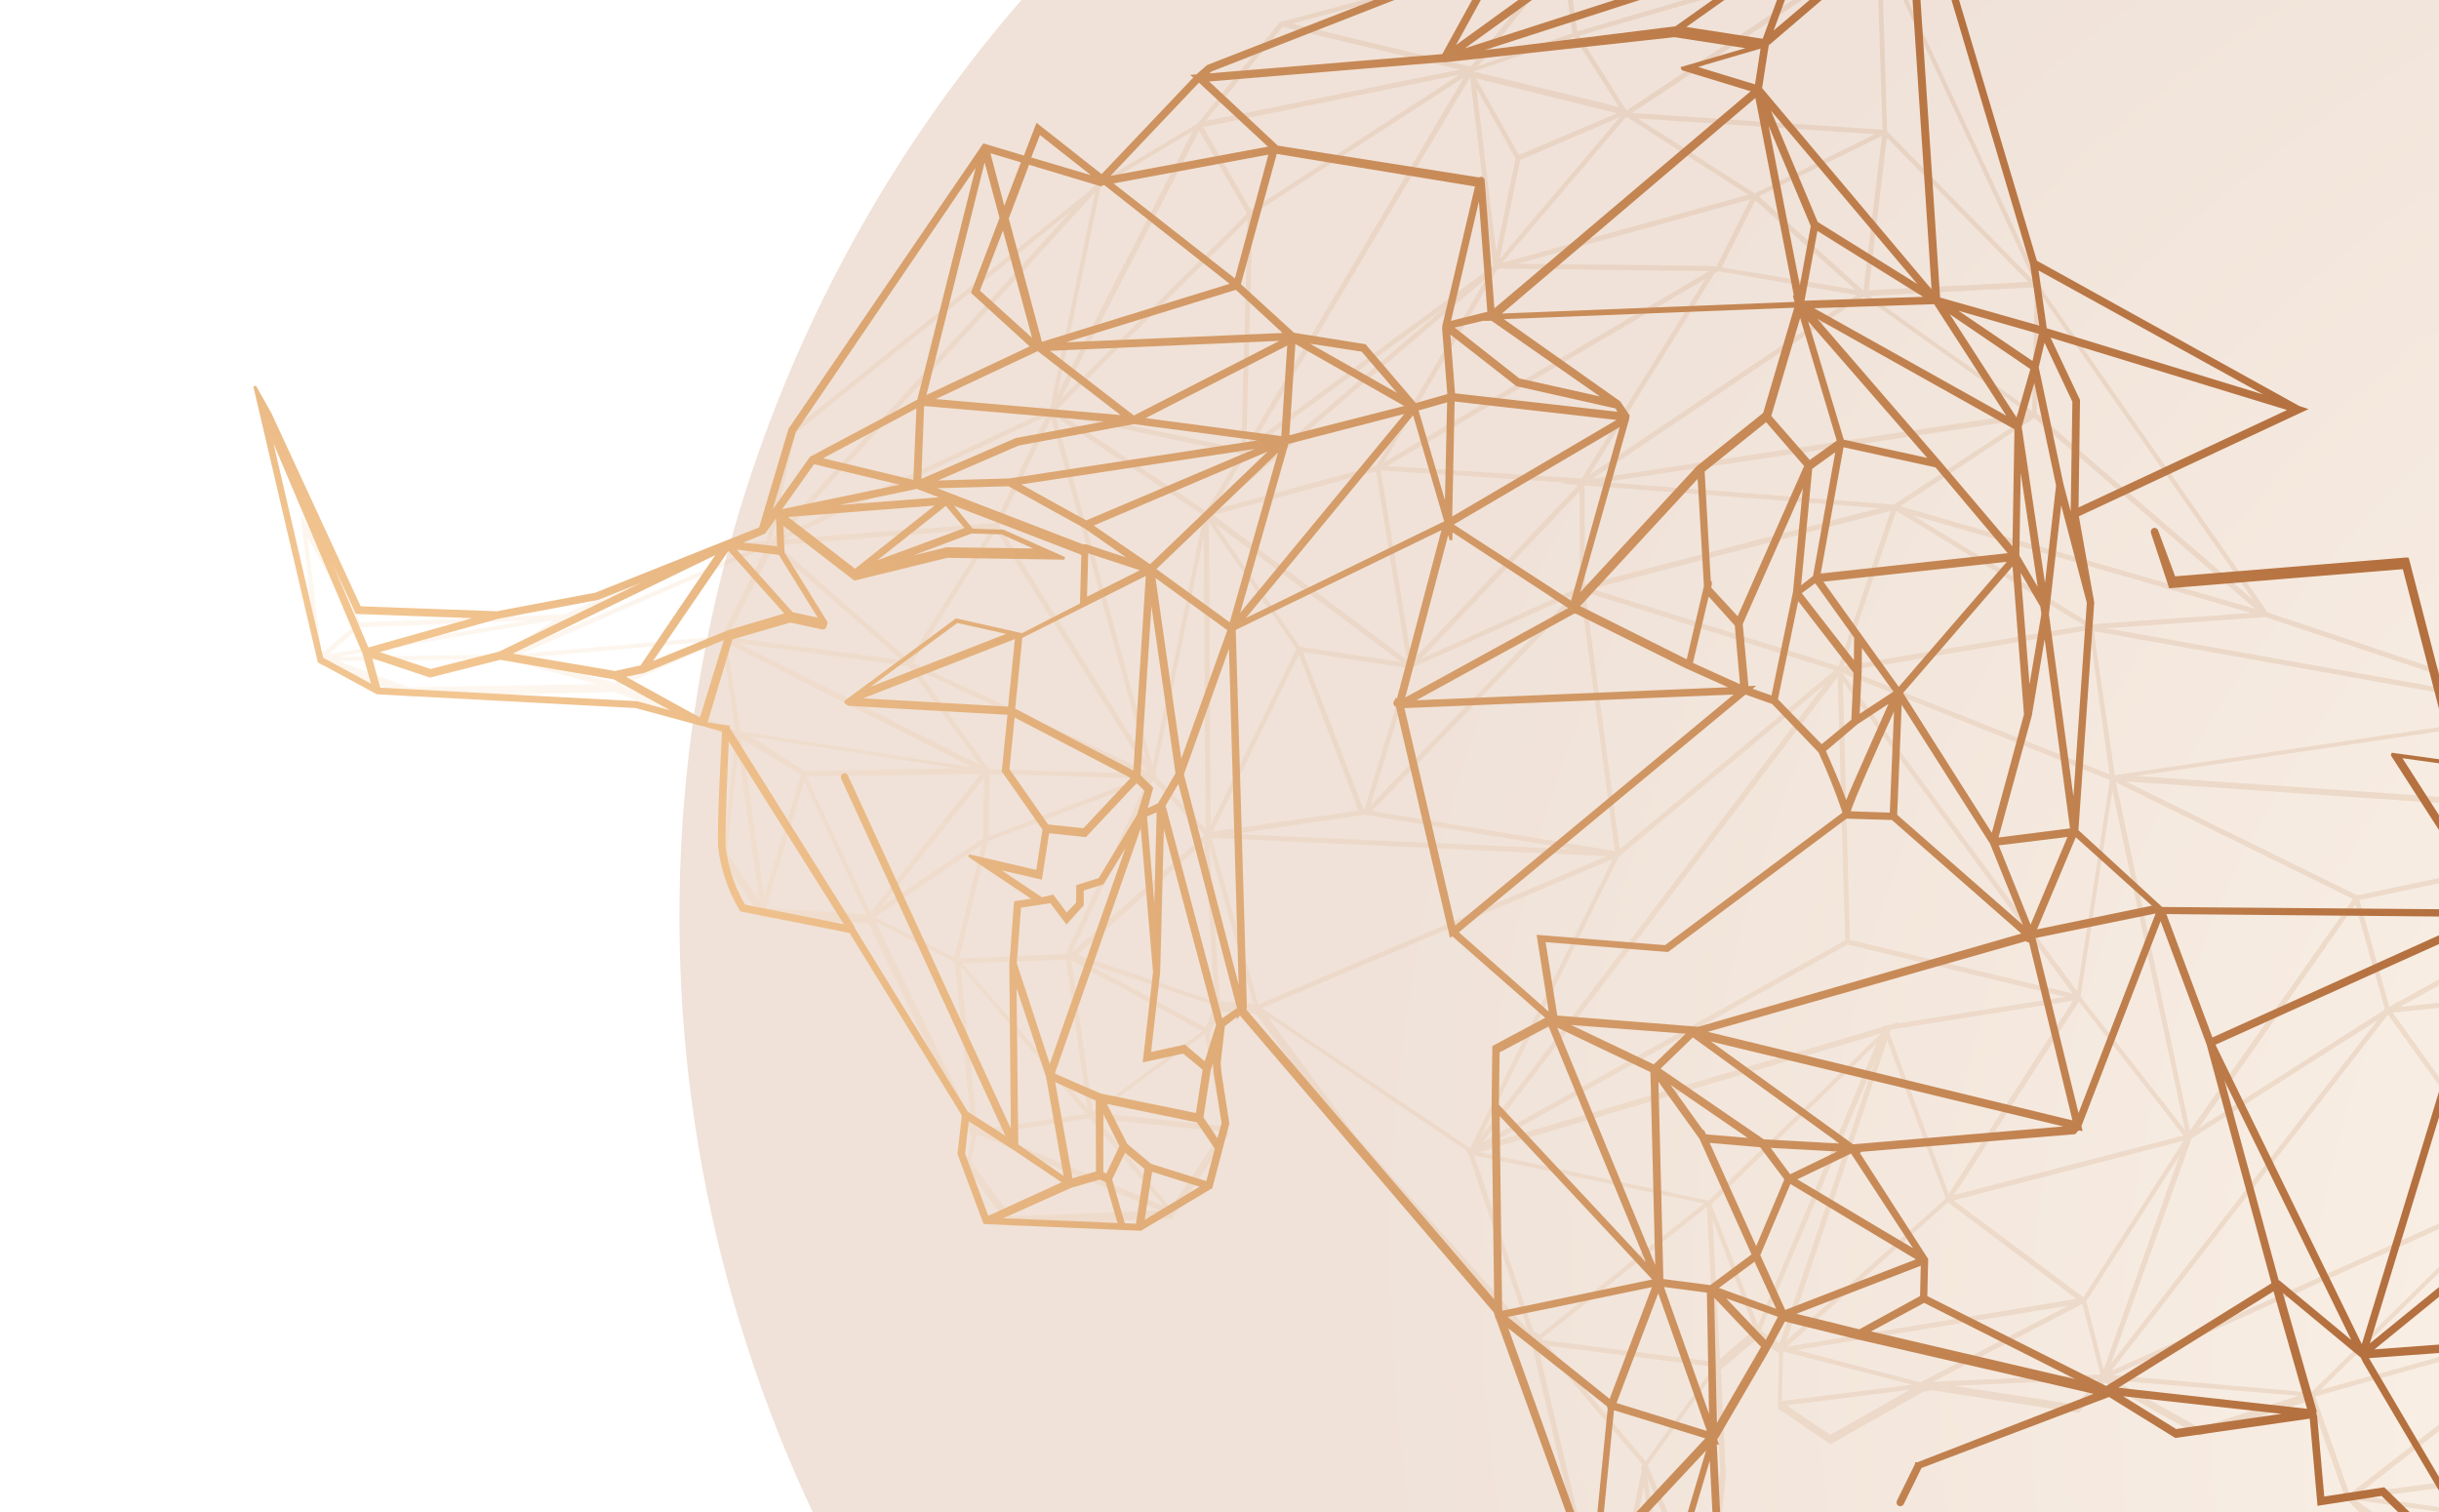 <svg width="900" height="558" viewBox="0 0 900 558" fill="none" xmlns="http://www.w3.org/2000/svg">
<g opacity="0.2" filter="url(#filter0_f_1005_5284)">
<circle cx="766.85" cy="338.15" r="516.15" fill="url(#paint0_radial_1005_5284)"/>
</g>
<g opacity="0.15">
<path d="M110.805 189.409L132.982 229.644L208.329 226.772L263.005 201.331L282.838 199.556L291.793 159.052L402.947 69.707L405.412 67.037C405.547 66.882 405.728 66.78 405.924 66.748C406.12 66.717 406.319 66.758 406.487 66.864L407.117 66.332L441.811 45.694L442.41 44.479L442.588 44.797L472.345 8.043L472.657 8.092L575.724 -19.549L575.768 -19.833L576.925 -19.654L578.304 -20.021L626.649 -57.58L694.002 -21.446L752.533 104.126L754.24 107.828L836.797 226.026L942.039 261.242L1005.89 301.774L1110.45 309.524L1139.94 397.381C1139.95 397.478 1139.93 397.575 1139.9 397.665L1151.27 511.292L1151.23 511.576L1130.77 553.061L1108.28 498.007L1124.69 471.49L1118.14 369.456L1079.94 329.647L1039.97 340.753L1061.24 415.473L1053.27 515.309L1104.84 575.637L1105.16 575.104L1105.02 576.003L1105.75 576.843L1110.89 635.267L1106.09 662.805L1149.2 724.15L1142.17 756.961L1142.12 757.292L1154.93 816.225L1116.16 808.387L1083.4 809.422L1087.79 770.729L1103.88 725.71L1065.74 644.506L1065.7 644.79L1065.18 643.159L1006.44 582.884L994.343 612.733L1008.71 686.677L1020.15 710.578L1000.85 755.439L1014.99 788.669L988.974 793.312L987.905 793.147L948.09 785.293L955.934 762.292L981.386 728.02L963.907 661.537L956.412 618.633L892.544 581.779L866.194 553.489L865.837 553.434L865.57 553.392L852.629 516.813L811.546 529.829L776.557 510.227L767.071 521.447L713.242 513.12L709.749 513.596L675.474 532.992L656.04 519.816L656.472 499.64L656.249 499.606L656.293 499.322L649.034 494.083L648.606 495.082L648.285 494.209L635.054 505.48L636.814 544.494L631.481 596.939L651.19 634.566L627.34 661.434L629.711 691.487L582.957 692.535L582.69 692.494L582.467 692.459L568.264 683.192L581.55 662.728L584.401 577.113L565.468 497.039L498.953 422.196L463.391 374.175L450.519 373.394L450.475 373.678L449.896 373.588L446.39 381.521L447.013 381.617L446.243 382.176L453.331 418.576L432.523 449.644L372.48 452.608L356.245 430.241L358.686 419.771L320.685 341.251L320.476 340.831L281.215 338.535L280.814 338.473L266.466 316.882L271.489 272.621L226.743 255.384L150.978 257.126L119.76 245.565L118.432 245.602C118.217 245.602 118.009 245.52 117.848 245.37C117.688 245.221 117.584 245.015 117.555 244.789L117.288 244.747L110.805 189.409ZM185.476 241.591L204.298 228.957L124.716 242.41L185.476 241.591ZM319.631 337.455L296.781 288.302L282.55 335.206L319.631 337.455ZM625.825 664.444L625.567 661.401L625.825 664.444ZM623.73 662.667L585.82 689.055L627.538 688.148L623.73 662.667ZM625.516 658.779L629.536 595.96L607.9 545.445L624.96 658.838L625.516 658.779ZM606.594 548.584L584.315 658.119L623.15 658.752L606.594 548.584ZM607.256 539.292L632.388 504.438L571.231 496.623L607.256 539.292ZM632.896 502.628L629.858 445.352L568.807 494.021L569.276 494.529L632.896 502.628ZM692.478 385.062L631.658 444.323L631.6 444.701L648.675 489.039L692.478 385.062ZM657.518 517.042L705.545 511.009L658.547 498.896L657.969 498.806L657.518 517.042ZM982.205 729.503L951.577 781.909L998.446 754.776L982.205 729.503ZM987.686 791.031L998.539 756.825L951.67 783.958L987.686 791.031ZM1006.72 687.435L960.228 623.727L999.55 750.879L1006.72 687.435ZM1141.16 759.324L1111.16 789.696L1153.03 813.752L1141.16 759.324ZM1110.4 787.882L1140.12 757.854L1106.24 728.4L1110.4 787.882ZM1139.81 755.143L1106.53 667.91L1106.14 725.527L1139.81 755.143ZM1039.17 338.885L1077.26 328.409L1008.01 304.524L1039.17 338.885ZM1119.87 368.562L1136.26 392.017L1109.2 311.751L1081.56 328.638L1119.87 368.562ZM942.89 263.698L942.623 263.657L788.346 286.378L1002.02 301.127L942.89 263.698ZM473.291 9.885L444.843 44.662L538.686 25.667L473.291 9.885ZM273.226 269.936L358.623 283.147L268.186 237.388L273.226 269.936ZM694.191 381.355L545.812 425.183L630.476 443.123L694.191 381.355ZM986.065 568.401L1018.76 533.893L874.225 552.552L986.065 568.401ZM1043.9 571.778L1101.88 576.825L1022.97 534.642L1043.9 571.778ZM750.186 106.039L689.883 109.204L749.831 151.651L750.899 106.73L750.186 106.039ZM580.884 13.696L543.821 26.365L597.452 39.504L580.884 13.696ZM461.59 77.568L538.43 27.613L443.906 46.89L461.59 77.568ZM364.872 308.763L420.721 287.233L365.208 285.667L364.872 308.763ZM336.775 244.609L423.015 284.488L367.5 195.704L336.775 244.609ZM365.925 194.976L287.055 201.177L335.304 243.509L365.925 194.976ZM338.42 247.236L364.9 283.827L365.345 283.896L421.036 285.489L338.42 247.236ZM335.131 245.807L272.385 237.359L361.551 282.195L335.131 245.807ZM332.656 243.535L285.284 202.308L268.36 235.09L332.656 243.535ZM367.138 193.033L385.992 153.672L289.446 198.981L367.138 193.033ZM369.17 192.863L369.393 192.897L368.72 194.004L423.029 280.858L387.892 154.354L369.17 192.863ZM425.31 282.615L444.154 190.274L389.649 153.899L425.31 282.615ZM517.034 244.31L448.263 193.185L479.702 238.68L517.034 244.31ZM697.745 378.128L700.762 377.19L700.229 377.689L762.105 367.89L681.71 348.576L551.189 421.366L694.498 379.078L694.557 378.7L697.745 378.128ZM805.778 420.943L720.895 443.018L768.797 478.759L805.778 420.943ZM879.9 372.65L879.52 372.155L880.01 372.231L869.142 333.745L811.272 416.369L879.9 372.65ZM808.736 420.093L779.019 503.15L877.297 376.509L808.736 420.093ZM1020.71 530.079L1027.42 464.044L952.896 487.819L1020.48 530.721L1020.71 530.079ZM951.239 486.449L1024.95 462.935L930.905 440.784L951.239 486.449ZM930.288 436.814L955.968 408.438L936.681 370.441L930.288 436.814ZM935.081 368.401L882.884 373.693L928.486 436.972L935.081 368.401ZM935.708 366.416L999.379 308.467L885.676 371.558L935.708 366.416ZM770.998 232.603L770.686 232.555L682.398 247.469L778.419 285.714L770.998 232.603ZM682.619 346.828L764.765 366.607L680.003 251.457L682.619 346.828ZM678.411 245.835L697.716 188.53L587.315 217.312L678.411 245.835ZM693.493 187.537L584.696 179.133L584.856 215.817L693.493 187.537ZM560.967 59.042L553.472 95.414L597.69 43.27L560.967 59.042ZM559.268 58.537L544.783 32.519L552.109 93.024L559.268 58.537ZM552.434 99.467L510.764 170.504L630.667 100.043L553.309 99.118L552.434 99.467ZM583.018 216.502L582.854 181.318L524.531 243L581.284 217.396L580.483 217.272L583.018 216.502ZM629.256 102.973L511.902 171.988L583.674 176.602L629.256 102.973ZM581.612 179.915L582.166 178.984L575.452 178.478L577.973 178.093L509.509 173.603L520.965 243.949L581.612 179.915ZM634.079 100.087L632.575 100.968L586.742 175.043L685.187 108.913L634.079 100.087ZM684.589 106.884L647.702 73.913L635.3 98.678L684.589 106.884ZM521.334 246.282L505.761 297.143L579.969 220.001L521.334 246.282ZM507.812 174.261C507.812 174.261 507.589 174.227 507.456 174.206C507.257 174.242 507.055 174.21 506.877 174.116L447.744 190.054L519.043 243.41L507.812 174.261ZM507.918 171.808L548.413 102.767L448.86 187.854L507.918 171.808ZM542.475 28.578L463.078 162.546L550.941 98.219L542.475 28.578ZM560.481 57.175L596.73 41.814L544.657 28.915L560.481 57.175ZM599.975 43.236L554.328 96.951L645.101 71.864L600.383 43.251L599.975 43.236ZM559.967 97.339L632.236 98.155L633.393 98.334L645.788 73.617L559.967 97.339ZM649.265 72.653L687.587 107.251L694.452 50.2L649.279 72.268L649.679 72.33L649.265 72.653ZM587.577 176.721L748.342 152.437L687.614 109.434L587.577 176.721ZM591.948 177.93L698.802 186.228L746.596 154.879L591.948 177.93ZM680.236 245.827L769.169 230.867L699.727 188.502L680.236 245.827ZM679.841 248.381L766.484 365.807L778.542 287.864L679.841 248.381ZM767.728 367.791L806.289 417.051L779.478 291.834L767.728 367.791ZM808.129 417.239L868.307 331.775L780.821 288.749L808.129 417.239ZM885.108 369.339L884.649 369.946L1002.91 304.219L870.614 332.181L881.7 371.621L885.108 369.339ZM805.707 419.043L767.659 370.299L767.175 369.594L721.069 441.011L805.707 419.043ZM680.854 347.039L678.123 249.762L547.102 421.557L680.854 347.039ZM584.981 218.549L597.655 313.442L676.946 247.352L584.981 218.549ZM583.284 219.206L506.292 299.308L595.913 314.092L583.284 219.206ZM503.398 298.86L519.317 246.939C519.14 246.828 518.992 246.672 518.886 246.485L480.819 240.596L503.287 298.988L503.398 298.86ZM446.081 192.848L446.795 304.342L478.353 239.439L446.081 192.848ZM533.022 113.559L460.801 166.359L460.202 167.283L449.017 185.36L533.022 113.559ZM459.877 164.376L540.146 28.605L462.216 79.118L459.877 164.376ZM600.215 40.803L687.845 -17.604L582.789 13.167L600.215 40.803ZM602.219 41.694L694.677 47.862L692.517 -18.334L602.219 41.694ZM604.368 43.722L647.504 71.364L691.914 49.517L604.368 43.722ZM696.271 50.82L689.523 107.114L748.49 104.033L696.271 50.82ZM750.608 154.289L701.259 186.85L832.173 224.681L750.608 154.289ZM705.553 190.032L771.891 230.368L830.663 226.191L705.553 190.032ZM780.371 286.064L939.001 262.612L772.631 232.953L780.371 286.064ZM869.839 330.414L998.878 303.16L784.344 288.374L869.839 330.414ZM937.038 367.542L956.757 406.283L1003.03 307.241L937.038 367.542ZM930.567 438.843L1023.91 460.79L957.254 409.847L930.567 438.843ZM1020.61 534.615L1007.28 580.352L1041.53 571.751L1020.61 534.615ZM1018.08 531.755L950.599 488.82L870.684 550.987L1018.08 531.755ZM928.621 441.399L856.189 512.957L949.312 487.12L928.621 441.399ZM881.172 374.445L779.144 505.881L927.756 439.038L881.172 374.445ZM804.247 426.42L769.89 480.236L776.25 505.433L804.247 426.42ZM766.157 479.319L718.775 443.756L659.337 497.032L766.157 479.319ZM662.937 498.219L708.644 510.132L763.165 481.859L662.937 498.219ZM764.942 369.297L697.823 379.98L697.298 380.432L697.18 381.188L719.08 440.607L764.942 369.297ZM673.189 252.776L598.008 315.579L597.92 316.146L597.43 316.07L546.408 419.561L673.189 252.776ZM503.573 300.679L455.608 307.787L581.008 313.482L503.573 300.679ZM501.211 299.151L479.3 241.572L447.491 306.919L501.211 299.151ZM444.142 198.311L426.45 284.971L426.991 284.716L426.297 286.255L444.833 305.83L444.142 198.311ZM425.664 288.288L425.59 288.761L425.256 288.273L395.511 351.47L444.104 308.477C444.076 308.367 444.07 308.25 444.088 308.136C444.106 308.022 444.146 307.913 444.206 307.815L425.664 288.288ZM364.408 310.58L353.9 353.75L393.279 352.045L423.371 288.078L364.408 310.58ZM355.076 355.578L401.205 408.963L393.358 354.188L355.076 355.578ZM352.134 353.38L362.245 311.892L322.941 338.452L352.134 353.38ZM362.774 309.359L363.097 287.229L325.173 334.632L362.774 309.359ZM361.892 285.59L297.542 286.628L321.195 336.777L361.892 285.59ZM282.569 202.178L192.456 241.266L266.408 234.74L282.569 202.178ZM387.388 151.128L404.078 70.947L289.175 197.195L387.388 151.128ZM444.922 188.552L457.985 167.473L392.735 153.698L444.922 188.552ZM458.04 165.641L460.373 81.012L390.022 151.196L458.04 165.641ZM460.168 78.801L442.507 48.271L391.571 147.077L460.168 78.801ZM579.858 12.375L580.258 12.437L576.343 -14.707L545.456 24.341L579.858 12.375ZM577.925 -16.981L582.029 11.597L689.687 -20.079L578.931 -18.181L577.925 -16.981ZM696.325 48.407L750.537 103.768L694.345 -17.18L696.325 48.407ZM753.092 108.764L752.623 108.256L751.591 152.65L753.114 153.708L752.847 153.667L831.409 221.367L753.092 108.764ZM777.354 231.891L929.268 258.928L836.074 227.755L777.354 231.891ZM1107.01 311.17L1012.86 304.16L1080.28 327.471L1107.01 311.17ZM1006.21 305.263L959.315 405.662L1037.86 339.942L1006.21 305.263ZM1028.1 461.437L1059.15 416.603L959.924 409.679L1028.1 461.437ZM1059.1 419.888L1029.7 462.557L1030.43 463.154L1029.71 463.382L1051.86 512.331L1059.1 419.888ZM1051.4 516.182L1028.85 466.299L1022.19 532.003L1101.49 574.343L1051.4 516.182ZM1044.72 573.261L1066.51 640.702L1103.24 578.343L1044.72 573.261ZM1067.56 642.51L1104.77 661.585L1103.54 581.149L1067.56 642.51ZM1104.86 663.924L1068.2 645.128L1104.42 722.21L1104.86 663.924ZM1042.89 573.56L1008.31 582.254L1064.26 639.675L1042.89 573.56ZM1018.83 536.374L987.936 568.981L1006.02 580.301L1018.83 536.374ZM957.23 616.29L984.822 569.952L869.324 553.586L956.689 616.545C956.689 616.545 956.955 616.296 957.23 616.29ZM959.145 616.877L992.799 612.398L986.043 571.787L959.145 616.877ZM866.975 551.382L946.217 489.74L854.317 515.331L866.975 551.382ZM926.189 441.798L779.941 507.505L852.801 513.934L926.189 441.798ZM768.416 481.218L713.28 509.929L775.059 507.235L768.416 481.218ZM717.949 442.321L696.392 383.924L659.184 494.781L717.949 442.321ZM566.006 491.796C566.19 491.674 566.408 491.625 566.62 491.658C566.832 491.691 567.025 491.803 567.164 491.975L567.811 492.801L628.772 444.119L543.982 426.401L566.006 491.796ZM542.478 423.747L595.147 316.976L465.73 372.019L542.478 423.747ZM592.89 315.949L447.132 309.236L464.296 370.683L592.89 315.949ZM444.383 310.797L397.649 352.382L448.322 369.616L444.383 310.797ZM403.189 410.287L443.569 380.6L395.317 354.491L403.189 410.287ZM450.829 417.657L404.752 412.853L431.981 445.783L450.829 417.657ZM402.416 412.927L401.897 413.332L401.985 412.764L365.485 418.256L429.45 445.052L402.416 412.927ZM400.75 411.023L354.434 356.787L360.562 416.187L362.188 416.874L400.75 411.023ZM352.323 355.104L323.205 340.285L358.263 413.071L352.323 355.104ZM295.641 285.946L273.618 272.709L281.948 331.142L295.641 285.946ZM296.951 284.551L353.134 283.557L276.999 271.779L296.951 284.551ZM266.538 236.552L229.275 253.161L271.267 269.342L266.538 236.552ZM261.398 236.774L193.127 242.823L226.951 251.978L261.398 236.774ZM132.779 231.55L121.22 241.433L194.299 229.057L132.779 231.55ZM118.609 241.223L131.307 230.451L113.48 198.346L118.609 241.223ZM208.978 228.18L192.348 239.312L280.253 201.529L263.662 202.982L208.978 228.18ZM293.39 159.929L284.699 199.312L395.087 78.079L293.39 159.929ZM407.965 67.626L406.099 69.081L390.173 145.505L440.118 48.386L407.965 67.626ZM476.797 8.732L542.726 24.597L576.225 -17.776L476.797 8.732ZM581.064 -20.176L689.935 -21.978L626.808 -55.957L581.064 -20.176ZM1139.2 409.229L1131.65 546.466L1149.12 511.056L1139.2 409.229ZM1110.23 498.067L1130.06 546.752L1137.29 411.596L1126.43 471.467L1110.23 498.067ZM1126.01 464.139L1138 397.856L1119.93 372.009L1126.01 464.139ZM1038.23 341.403L959.386 407.853L1059.07 414.75L1038.23 341.403ZM1105.33 588.739L1106.44 653.755L1109.59 635.453L1105.33 588.739ZM1147.66 724.734L1108.94 669.688L1141.44 754.282L1147.66 724.734ZM1116.68 807.111L1148.64 813.557L1109.62 791.152L1108.71 792.028L1108.75 791.744L1087.66 807.852L1116.65 806.962L1116.68 807.111ZM1089.89 771.634L1085.92 807.002L1108.76 789.324L1104.58 730.565L1089.89 771.634ZM1005.22 582.212L987.518 571.095L993.951 609.961L1005.22 582.212ZM992.884 614.203L958.874 618.627L1006.1 683.512L992.884 614.203ZM1018.3 710.728L1008.26 690.434L1001.56 749.641L1018.3 710.728ZM1000.48 759.014L1000.35 759.865L999.922 758.492L989.496 791.408L1012.83 787.318L1000.48 759.014ZM952.819 776.532L973.277 741.536L957.448 762.817L952.819 776.532ZM965.657 661.13L983.106 727.512L997.173 749.446L960.032 629.121L965.657 661.13ZM893.513 580.234L941.723 608.08L873.401 558.768L893.513 580.234ZM848.196 515.11L780.324 509.453L811.502 526.868L848.196 515.11ZM774.047 509.063L721.205 511.446L766.219 518.41L774.047 509.063ZM704.755 512.872L659.28 518.622L675.371 529.538L704.755 512.872ZM656.753 495.761L692.098 391.056L649.688 491.036L656.753 495.761ZM631.937 449.887L634.674 501.45L647.373 490.678L631.937 449.887ZM633.118 505.907L607.986 540.761L629.816 591.79L634.792 542.825L633.118 505.907ZM648.827 632.456L631.01 598.513L627.227 657.154L648.827 632.456ZM570.566 680.69L582.696 688.62L623.568 660.172L583.413 659.529L583.164 661.137L583.12 661.421L570.566 680.69ZM585.939 574.833L583.384 652.939L605.729 542.978L605.518 541.686C605.49 541.457 605.542 541.223 605.665 541.028C605.787 540.833 605.971 540.69 606.183 540.627L568.404 496.041L567.202 495.855L585.939 574.833ZM500.125 419.035L563.763 490.674L541.874 425.881C541.739 425.871 541.611 425.82 541.503 425.735C541.395 425.649 541.313 425.533 541.265 425.4C541.23 425.29 541.221 425.172 541.239 425.057C541.257 424.941 541.301 424.832 541.367 424.738L467.755 375.14L500.125 419.035ZM462.441 370.299L446.151 312.039L450.199 369.567L462.441 370.299ZM448.103 371.035L400.393 355.276L444.923 379.212L448.103 371.035ZM404.852 410.738L451.158 415.528L444.565 381.529L404.852 410.738ZM373.191 448.892L427.828 446.69L361.681 418.975L360.324 419.201L358.148 428.55L373.191 448.892ZM280.364 332.834L272.441 277.369L268.212 314.731L280.364 332.834ZM151.015 253.645L220.268 252.445L187.008 243.474L186.073 243.33C185.906 243.419 185.718 243.451 185.535 243.423C185.352 243.394 185.182 243.306 185.049 243.171L124.972 243.999L151.015 253.645Z" fill="url(#paint1_radial_1005_5284)"/>
</g>
<g style="mix-blend-mode:overlay">
<path d="M99.666 152.615L132.763 224.226L183.307 226.089L219.841 219.198L280.521 195.025L291.422 158.453L362.693 54.028L363.048 53.501L378.124 58.013L382.698 46.129L406.55 64.928L441.026 28.614L440.387 28.031L441.677 27.94L445.683 24.443L553.823 -17.715L625.544 -57.566L626.441 -58.057C626.685 -58.116 626.939 -58.077 627.153 -57.947L703.661 -62.722L751.189 96.548L848.274 150.309L850.531 151.046L766.553 190.259L772.29 222.431C772.29 222.431 772.29 222.431 772.253 222.667L766.432 306.563L797.65 335.219L919.175 336.198L918.499 335.56L919.523 335.719L882.762 278.65C882.756 278.538 882.774 278.425 882.813 278.319C882.996 278.281 883.185 278.31 883.348 278.402L905.668 281.467L887.028 209.526L800.778 216.571L794.207 196.571C794.136 196.339 794.149 196.085 794.243 195.859C794.336 195.632 794.505 195.448 794.716 195.342C794.937 195.263 795.176 195.272 795.388 195.367C795.6 195.463 795.771 195.638 795.867 195.859L802.298 213.223L887.992 206.237L888.438 206.306L907.474 279.81L926.982 282.489L987.911 291.188L904.19 218.525L918.079 198.881C918.226 198.681 918.439 198.544 918.674 198.5C918.908 198.456 919.149 198.506 919.347 198.642C919.535 198.793 919.656 199.019 919.686 199.268C919.716 199.518 919.651 199.771 919.506 199.974L906.615 218.174L991.072 291.677L991.473 291.739C991.608 291.583 991.789 291.481 991.985 291.45C992.181 291.418 992.38 291.46 992.548 291.566L993.885 292.354L1023.45 300.172L1023.85 300.234L1027.72 300.833L1099.99 287.509L1100.67 287.274L1134.88 356.056L1173.55 351.869C1173.79 351.845 1174.02 351.918 1174.2 352.072C1174.38 352.227 1174.49 352.45 1174.52 352.696C1174.53 352.821 1174.51 352.947 1174.47 353.067C1174.44 353.186 1174.38 353.297 1174.3 353.393C1174.22 353.489 1174.12 353.568 1174.02 353.625C1173.91 353.683 1173.79 353.718 1173.68 353.728L1135.15 357.889L1124.22 476.298C1124.22 476.411 1124.21 476.524 1124.16 476.629L1166.25 502.801C1166.46 502.93 1166.6 503.139 1166.66 503.384C1166.71 503.628 1166.68 503.888 1166.55 504.107C1166.47 504.26 1166.34 504.384 1166.19 504.464C1166.04 504.544 1165.87 504.577 1165.71 504.557L1165.35 504.502L1122.68 478.531L1122.42 478.49L1122.02 478.428L1120.23 477.037L1119.78 476.968L1120.08 443.793L1115.39 379.821L1083.24 335.088L1043.35 339.475L1043.98 340.444C1044.07 340.633 1044.1 340.85 1044.07 341.063C1044.04 341.276 1043.94 341.473 1043.8 341.626L1053.28 371.666C1053.48 371.801 1053.61 372.013 1053.66 372.255C1053.71 372.498 1053.66 372.752 1053.54 372.964C1053.46 373.122 1053.33 373.25 1053.18 373.331C1053.03 373.411 1052.86 373.441 1052.69 373.415L1052.2 373.339L1034.58 398.846L1034.48 399.508L1046.79 404.803L1049.33 426.069C1049.36 426.197 1049.33 426.331 1049.27 426.447L1057.08 501.216L1140.28 586.727L1164.3 587.297C1164.42 587.302 1164.54 587.332 1164.65 587.385C1164.75 587.438 1164.85 587.514 1164.93 587.607C1165.01 587.7 1165.07 587.81 1165.11 587.928C1165.14 588.047 1165.16 588.173 1165.15 588.3C1165.13 588.544 1165.02 588.772 1164.85 588.942C1164.69 589.112 1164.47 589.212 1164.23 589.223L1140.76 588.594L1111.88 655.072L1154.59 732.579L1144.26 750.786L1170.07 754.247L1147.99 768.797L1160.35 819.719L1104.12 819.253L1092.79 812.657L1075.57 808.734L1100.98 793.584L1117.91 748.114L1122.03 733.546L1116.29 691.397L1104.25 660.478L1074.86 628.232L1086.81 597.003L1070.81 563.342C1070.78 563.224 1070.77 563.098 1070.79 562.975C1070.81 562.852 1070.86 562.735 1070.92 562.633L1002.18 543.136L960.63 579.228L1004.89 637.649L1005.27 638.144L977.034 694.505L1024.09 708.031L1004.94 673.252C1004.87 673.156 1004.83 673.047 1004.8 672.931C1004.77 672.814 1004.77 672.693 1004.79 672.575C1004.81 672.456 1004.85 672.342 1004.91 672.239C1004.97 672.136 1005.05 672.046 1005.14 671.975C1005.33 671.827 1005.57 671.765 1005.8 671.801C1006.04 671.837 1006.24 671.969 1006.38 672.168L1026.95 709.54L1012.19 728.322L1007.97 750.914L1008.18 751.334L1017.15 794.708L955.764 793.687L942.606 780.61L973.982 734.566L975.2 697.223L975.273 696.75L975.115 695.709L974.777 693.477L951.179 624.111L906.234 604.034C906.014 603.936 905.841 603.748 905.753 603.512C905.666 603.276 905.671 603.011 905.768 602.775C905.865 602.54 906.045 602.353 906.27 602.256C906.494 602.159 906.744 602.16 906.965 602.258L951.175 622.076L957.672 580.078C957.666 579.981 957.681 579.884 957.716 579.794L916.815 577.486C916.739 577.586 916.641 577.665 916.529 577.715C916.418 577.766 916.297 577.786 916.178 577.775L915.821 577.72C915.715 577.725 915.609 577.709 915.51 577.671C915.32 577.593 915.163 577.449 915.063 577.262C914.963 577.075 914.927 576.856 914.96 576.642C914.993 576.428 915.094 576.23 915.245 576.082C915.397 575.934 915.591 575.844 915.795 575.827L872.427 502.53L871.526 500.696L841.429 475.7L854.336 520.749L854.205 521.6L854.556 522.865L857.21 552.865L879.627 549.408L901.326 570.634C901.496 570.799 901.598 571.028 901.611 571.274C901.624 571.52 901.547 571.763 901.396 571.953C901.3 572.07 901.179 572.161 901.043 572.216C900.907 572.271 900.761 572.289 900.617 572.268C900.435 572.284 900.252 572.255 900.083 572.186L878.979 551.535L855.627 555.138L852.761 522.975L802.823 530.165L778.147 514.919C778.047 515.04 777.923 515.137 777.785 515.202L708.682 541.365L702.034 554.865C701.951 555.035 701.819 555.174 701.658 555.262C701.497 555.351 701.315 555.383 701.138 555.356L700.826 555.308C700.717 555.258 700.619 555.185 700.538 555.092C700.458 555 700.397 554.89 700.36 554.77C700.323 554.65 700.31 554.523 700.322 554.397C700.334 554.27 700.371 554.147 700.43 554.036L707.078 540.536L707.136 540.158L707.448 540.206L774.281 514.273L686.244 493.971L685.932 493.922L658.397 487.144L651.724 499.333L633.114 531.225L633.592 532.558L632.968 532.461L636.04 595.118L651.864 633.693L652.133 634.315C652.167 634.541 652.131 634.773 652.03 634.977L652.009 646.016L630.623 663.143L630.235 696.595L572.659 691.563L572.169 691.487L566.164 679.032L566.467 678.546L578.913 657.033L582.747 632.25L578.463 558.268L552.464 486.447C552.328 486.325 552.224 486.166 552.164 485.987C552.104 485.808 552.089 485.614 552.121 485.426L551.606 484.038L457.531 373.986L457.08 374.546L457.153 374.073L451.502 378.477L449.907 392.323L450.264 396.204L453.123 414.564L446.92 438.157L420.849 453.738L420.626 453.703L363.338 451.233L363.1 450.712L353.826 425.79L355.442 411.512L313.8 343.857L273.547 335.887L273.323 335.562C269.109 328.569 266.427 320.645 265.47 312.361C265.063 302.612 266.761 274.545 266.943 269.537L259.246 267.426C259.246 267.426 259.246 267.426 258.934 267.377L258.667 267.336L234.648 260.812L139.24 255.738L117.703 244.076L93.977 142.534L99.666 152.615ZM131.61 226.082L109.409 178.046L135.638 239.538L177.487 227.755L131.61 226.082ZM220.579 220.91L183.808 227.861L138.481 240.608L158.858 247.392L184.289 240.963L249.048 209.575L220.579 220.91ZM187.591 241.425L226.943 248.142L236.664 246.014L265.377 203.627L187.591 241.425ZM239.644 245.022L268.853 233.027L290.307 226.66L268.743 202.501L239.644 245.022ZM292.22 226.375L302.804 228.691L287.7 204.319L270.574 202.154L292.22 226.375ZM282.023 196.516L272.284 200.53L287.302 202.176L286.756 189.791L282.319 196.078L282.023 196.516ZM356.78 195.102L349.068 186.016L321.001 208.309L356.78 195.102ZM329.018 207.467L349.303 202.469L383.65 202.94L369.75 196.721L358.452 196.378L329.018 207.467ZM581.549 655.019L601.868 627.411L601.556 627.363L602.466 626.487L589.655 581.404L585.128 632.473L581.549 655.019ZM603.708 624.063L630.633 533.408L590.201 576.694L603.708 624.063ZM604.192 628.594L601.913 658.944L648.284 635.027L604.405 627.803L604.192 628.594ZM663.414 -19.455L662.969 -19.524L620.98 10.253L650.766 14.861L663.414 -19.455ZM653.35 12.888L678.074 -8.131L665.291 -19.503L653.35 12.888ZM477.547 126.131L475.256 161.274L519.488 150.005L477.547 126.131ZM517.827 146.891L502.723 129.299L480.729 125.897L517.827 146.891ZM503.639 127.504L522.283 149.323L534.59 145.803L532.707 122.025L532.652 120.902L532.725 120.429L532.821 119.814L544.876 68.409L470.765 56.218L457.332 105.037L477.303 123.285L503.639 127.504ZM645.761 254.384L654.061 257.314L662.108 218.558L666.047 177.181L642.564 230.257L644.721 253.739L646.605 253.643L645.761 254.384ZM650.673 420.96L680.416 422.607L624.619 382.207L611.968 394.439L650.673 420.96ZM614.372 398.346L627.869 417.19C628.006 417.215 628.136 417.271 628.249 417.356C628.362 417.44 628.456 417.55 628.523 417.678L629.037 418.775L629.216 419.093L646.763 420.597L614.372 398.346ZM623.2 381.067L577.148 377.575L610.349 393.413L623.2 381.067ZM626.735 379.435L746.893 344.753L698.324 302.129L681.217 301.614L615.339 350.843L615.116 350.808L569.731 347.129L574.175 374.984L573.323 375.191L626.735 379.435ZM548.008 117.709L535.656 120.641L560.408 140.112L592.707 147.336L550.494 117.851L547.608 117.937L548.008 117.709ZM549.361 115.448L545.972 71.049L534.755 119.097L549.361 115.448ZM534.614 122.368L536.444 145.606L597.644 152.555L596.489 150.294L559.789 142.05L534.614 122.368ZM597.501 148.465L600.835 153.436L600.66 154.571L582.026 220.504L626.542 172.329L651.054 152.682L662.749 113.037L553.445 117.339L597.501 148.465ZM630.999 216.603L630.934 217.029L641.358 228.327L666.317 171.896L651.772 155.117L628.504 173.794L630.787 214.439C630.946 214.544 631.069 214.7 631.138 214.884C631.208 215.069 631.221 215.273 631.175 215.468L630.999 216.603ZM626.868 175.527L582.182 223.918L582.627 223.987L622.743 244.043L629.263 216.334L626.868 175.527ZM653.052 153.62L667.731 170.419L678.345 162.812L664.268 115.596L653.052 153.62ZM682.215 299.879L697.816 300.404L699.502 260.034C691.809 276.762 683.755 294.936 682.281 299.744L682.215 299.879ZM700.618 254.299L741.716 206.708L671.935 214.267L700.618 254.299ZM686.562 237.596L686.478 247.268L685.699 264.388L699.403 255.37L686.562 237.596ZM741.822 204.545L714.483 172.034L679.869 164.452L671.248 212.224L741.822 204.545ZM684.702 235.177L669.933 214.539L664.163 218.828L684.582 245.086L684.665 235.414L684.702 235.177ZM669.462 212.868L677.936 165.751L668.24 172.726L664.018 217.11L669.462 212.868ZM679.962 162.674L712.506 169.791L666.05 116.453L679.962 162.674ZM715.548 170.456L743.08 202.9L743.852 158.127L668.378 115.845L715.548 170.456ZM744.65 205.128L752.795 219.076L745.261 168.466L744.65 205.128ZM744.97 209.246L748.722 256.607L753.783 226.541L753.361 223.667L744.97 209.246ZM743.053 207.787L701.8 255.498C701.802 255.627 701.782 255.755 701.741 255.877L735.169 308.555L747.357 263.66L743.053 207.787ZM734.774 311.109L701.294 258.471L699.56 300.916L747.735 343.14L734.774 311.109ZM698.023 258.401L685.03 266.948L673.167 277.026C674.412 279.882 679.257 290.705 681.206 296.672C684.608 288.239 693.786 268.109 698.023 258.401ZM683.648 265.863L684.47 248.168L663.284 220.677L655.517 258.218L672.155 275.32L683.648 265.863ZM640.636 230.636L630.248 219.102L624.109 244.933L642.643 253.32L640.636 230.636ZM622.02 246.062L581.719 226.026L580.873 225.895L520.494 259.025L639.796 254.042L622.02 246.062ZM598.483 156.559L535.501 193.548L580.035 222.472L598.483 156.559ZM598.049 154.652L536.27 147.613L535.363 191.493L598.049 154.652ZM534.505 147.824L524.252 150.742L522.829 151.103L533.612 187.784L534.505 147.824ZM475.545 126.693L421.082 154.588L473.261 161.498L475.545 126.693ZM466.903 164.582L375.304 178.5L400.794 192.613L466.903 164.582ZM402.562 193.855L424.448 208.864L470.101 165.126L402.562 193.855ZM467.544 162.502L418.4 156.014L375.777 163.948L343.531 177.895L372.564 177.059L467.544 162.502ZM339.443 177.505L375.01 162.134L411.158 155.378L340.525 149.293L339.443 177.505ZM338.701 149.883L302.327 169.293L337.493 177.736L338.701 149.883ZM301.973 187.496L348.67 183.872L338.387 179.908L301.973 187.496ZM415.138 153.814L383.165 129.158L382.765 129.096L343.429 147.612L415.138 153.814ZM418.358 153.925L474.363 125.203L386.058 129.024L418.358 153.925ZM474.514 123.337L456.163 106.406L389.473 126.986L474.514 123.337ZM468.726 56.435L409.723 67.405L455.956 103.614L468.726 56.435ZM471.302 54.219L545.931 66.006C546.077 65.853 546.27 65.761 546.473 65.751C546.662 65.737 546.85 65.79 547.006 65.901C547.162 66.013 547.277 66.177 547.334 66.368L551.006 114.831L647.022 33.459L621.339 25.612C621.217 25.641 621.09 25.622 620.983 25.556C620.872 25.434 620.786 25.289 620.73 25.13L646.373 17.619L617.922 13.218L533.939 22.406L533.012 22.505C532.845 22.546 532.67 22.519 532.522 22.429L445.012 29.667L471.302 54.219ZM648.013 31.772L650.259 17.252L624.764 24.689L648.013 31.772ZM657.306 -17.397L542.524 19.666L618.39 10.191L657.306 -17.397ZM661.127 -20.583L603.435 -28.104L537.656 19.301L661.127 -20.583ZM648.072 35.219L552.79 116.269L662.88 111.895L662.051 109.006L662.549 109.616L648.072 35.219ZM664.163 108.025L668.702 83.4L651.179 41.657L664.163 108.025ZM670.338 82.249L709.922 106.92L651.743 38.015L670.338 82.249ZM670.276 84.418L665.268 111.489L711.316 109.993L670.276 84.418ZM667.586 113.301L741.812 154.809L713.961 111.758L667.586 113.301ZM744.291 155.289L749.783 135.993L717.697 114.128L744.291 155.289ZM750.313 134.041L752.952 122.875L719.825 113.343L750.313 134.041ZM750.74 139.24L745.497 157.51L754.679 218.98L759.2 179.146L750.74 139.24ZM749.271 263.956L736.774 309.675L764.399 306.152L754.538 232.566L749.271 263.956ZM736.845 311.575L749.284 342.556L763.706 308.273L736.845 311.575ZM748.508 347.279C748.508 347.279 748.508 347.279 748.241 347.237C748.054 347.12 747.907 346.945 747.817 346.736L628.251 380.831L765.424 414.159L749.049 347.023C748.887 347.097 748.71 347.12 748.537 347.089L748.508 347.279ZM628.968 383.267L683.666 422.819L764.508 415.954L628.968 383.267ZM683.225 425.075L662.15 435.181L707.525 462.201L683.225 425.075ZM679.886 424.559L652.354 423.06L660.419 433.993L679.886 424.559ZM649.78 422.904L630.074 421.211L648.059 461.138L659.005 435.179L649.78 422.904ZM648.091 465.646L647.719 464.814L633.217 475.452L656.35 483.874L648.062 465.836L648.091 465.646ZM646.936 463.095L627.564 420.048L611.433 397.601L613.3 472.468L630.418 474.68L631.22 474.804L646.936 463.095ZM630.348 476.607L613.282 474.354L631.186 524.825L630.348 476.607ZM611.913 475.837L595.847 518.099L630.653 528.859L611.913 475.837ZM609.507 395.317L573.678 378.2L611.343 469.502L609.507 395.317ZM571.682 378.134L552.869 388.057L552.585 407.868L608.855 468.197L571.682 378.134ZM572.216 374.681L567.607 345.541L614.571 349.32L680.242 300.252C680.242 300.252 680.301 299.874 680.337 299.637C677.775 292.047 674.815 284.621 671.47 277.393L654.199 259.37L643.998 255.758L537.567 344.042L572.216 374.681ZM641.172 255.756L517.612 260.856L536.674 342.451L641.172 255.756ZM579.638 224.445L535.513 195.536L535.432 199.301L534.356 195.647L517.763 258.409L579.638 224.445ZM533.406 192.353L521.652 152.228L457.903 229.536L533.296 192.772L533.406 192.353ZM519.559 151.904L475.016 163.416L456.491 228.349L519.559 151.904ZM472.572 165.363L425.949 210.064L454.063 230.491L472.572 165.363ZM425.709 212.206L435.695 282.034L453.496 232.389L425.709 212.206ZM424.684 218.828L420.363 286.248L424.987 290.838L422.743 299.159L427.663 296.821L434.293 285.498L424.684 218.828ZM427.327 298.997L422.732 300.998L426.211 342.457L427.327 298.997ZM427.611 358.752L424.181 388.876L437.112 386.034L444.812 392.552L449.254 378.275L429.063 302.51L427.611 358.752ZM436.717 388.297L422.236 391.432L425.971 358.74L421.238 303.285L388.583 396.493L406.017 404.033L441.722 411.348L444.319 394.558L436.717 388.297ZM404.827 405.834L388.684 398.494L395.366 435.461L404.907 432.724L404.827 405.834ZM406.613 432.891L408.485 433.761L413.617 422.981L406.666 408.976L406.613 432.891ZM386.463 397.23L374.577 361.492L375.242 422.614L393.191 435.076L386.463 397.23ZM387.347 394.171L417.289 308.776L406.888 325.908L399.408 328.286L399.406 333.904L393.567 340.41L387.816 332.789L376.285 334.54L374.683 355.504L387.347 394.171ZM388.457 330.709L393.553 337.55L397.58 333.331L397.64 327.044L405.743 324.472L420.002 300.963L422.89 291.724L419.411 288.28L400.523 308.41L386.707 306.951L384.066 324.024L367.033 320.082L384.387 331.677L388.457 330.709ZM386.502 304.74L399.954 306.191L418.021 286.951L373.975 264.011L371.978 283.993L386.502 304.74ZM374.215 261.869L418.662 285.162L423.371 211.699L376.761 235.095L374.096 261.754L374.215 261.869ZM400.588 221.057L421.936 210.364L401.069 203.503L400.588 221.057ZM418.718 207.299L400.323 194.477L372.271 178.951L343.335 179.753L399.96 201.54C400.071 201.444 400.202 201.379 400.342 201.35C400.482 201.321 400.625 201.329 400.76 201.373L418.718 207.299ZM346.479 185.954L289.487 190.407L315.509 210.51L346.479 185.954ZM334.305 178.889L300.187 170.754L287.481 188.643L334.305 178.889ZM293.226 159.168L283.776 190.782L299.233 168.96L338.979 147.795L339.066 147.228L361.191 59.316L293.226 159.168ZM341.113 146.672L380.841 127.975L358.87 107.917L369.36 80.483L363.317 57.95L341.113 146.672ZM381.794 126.234L370.175 83.467L361.005 107.376L381.794 126.234ZM364.745 55.798L370.496 77.56L377.378 59.592L364.745 55.798ZM383.528 49.018L379.883 58.43L404.943 65.891L383.528 49.018ZM406.171 67.969L406.135 68.206L379.427 60.2L371.712 80.605L384.125 126.788L454.795 104.935L407.654 67.811L406.171 67.969ZM408.347 65.691L468.944 54.435L442.394 29.794L408.347 65.691ZM446.769 25.968L444.77 27.692L532.511 20.442L552.166 -15.26L446.769 25.968ZM554.768 -16.165L535.755 18.328L602.489 -29.945L623.275 -54.091L554.768 -16.165ZM626.839 -55.622L604.907 -29.959L662.473 -22.506L626.987 -55.987L626.839 -55.622ZM629.056 -56.393L665.627 -21.679C665.739 -21.55 665.809 -21.387 665.829 -21.212L679.103 -9.473L701.803 -60.733L629.056 -56.393ZM702.463 -57.628L680.589 -8.178L680.945 -8.123L652.201 16.487L649.699 32.662L713.36 108.275L702.463 -57.628ZM749.596 97.416L704.615 -53.857L715.434 110.194L753.126 120.868L749.596 97.416ZM751.602 98.888L754.804 121.515L839.596 147.465L751.602 98.888ZM845.354 151.213L755.728 123.789L767.026 147.716L766.482 188.069L845.354 151.213ZM764.584 188.841L765.224 148.164L754.27 124.967L751.866 135.201L751.8 135.627L760.973 178.887L766.717 200.696L764.584 188.841ZM770.554 222.453L760.397 183.786L755.614 226.195L755.549 226.621L765.251 298.874L770.554 222.453ZM766.058 308.394L765.701 308.339L750.845 343.669L795.111 334.536L766.058 308.394ZM750.515 345.797L766.874 412.446L796.228 336.452L750.515 345.797ZM798.677 336.831L816.113 383.549L917.317 337.896L798.677 336.831ZM906.396 282.064L885.508 279.172L919.188 331.696L906.396 282.064ZM926.164 284.832L908.311 282.36L921.199 331.958L926.164 284.832ZM998.229 380.68L992.204 404.301L1003.83 470.605L998.229 380.68ZM1006.53 485.551L1032.98 398.598L1033.05 398.125L999.833 374.729L999.789 375.013L1006.53 485.551ZM998.046 375.082L997.893 372.831L996.73 362.966L993.67 392.469L998.046 375.082ZM999.687 372.431L1032.98 395.935L1030.51 359.136L1009.71 346.233L997.954 352.985L997.728 354.451L999.687 372.431ZM1007.94 345.038L955.851 312.476L996.653 351.67L1007.94 345.038ZM995.822 354.689L995.924 354.027L924.7 338.796L990.561 402.255L990.872 402.012L995.822 354.689ZM994.05 351.703L948.758 308.231L923.308 336.595L994.05 351.703ZM947.501 306.923L927.903 286.263L922.739 334.376L947.501 306.923ZM990.231 293.581L929.615 285.511L949.221 306.123L1009.86 343.833C1010.03 343.817 1010.21 343.853 1010.36 343.937C1010.52 344.021 1010.65 344.15 1010.74 344.309L1031.27 357.171C1031.45 357.159 1031.64 357.208 1031.79 357.31C1031.95 357.412 1032.07 357.562 1032.14 357.741L1048.39 367.907L990.231 293.581ZM1027.79 303.071L1027.48 303.023L1025.47 302.713L999.501 295.838L1026.98 312.728L1087.89 291.739L1027.79 303.071ZM1117.1 378.487L1121.84 443.048L1121.42 475.235L1122.12 475.684L1133.42 357.282L1101.43 292.961L1117.1 378.487ZM1084.09 332.509L1114.62 375.053L1099.21 291.988L1083.12 332.6L1084.09 332.509ZM1081.13 332.825L1098.02 290.207L1028.68 314.105C1028.73 314.346 1028.69 314.6 1028.57 314.814C1028.49 314.94 1028.39 315.044 1028.26 315.118C1028.14 315.192 1028 315.233 1027.86 315.238L1042.12 337.106L1081.13 332.825ZM1041.42 339.274L1024.54 313.464L993.073 294.069L1050.4 367.588L1041.42 339.274ZM1050.89 371.781L1032.23 360.127L1034.62 395.608L1050.89 371.781ZM1045.66 405.597L1034.38 400.752L1008.39 486.225L1026.55 466.952L1048.34 428.094L1045.66 405.597ZM1008.17 489.098L1053.62 500.05L1027.22 468.847L1008.17 489.098ZM1048.7 431.346L1028.41 467.579L1055 499.054L1048.7 431.346ZM1121.37 783.47L1121.26 784.179L1132.07 777.086L1121.37 783.47ZM1133.9 773.833L1124.86 757.131L1121.7 781.098L1133.9 773.833ZM1125.26 753.902L1135.47 772.77L1145.54 766.675L1142.02 752.28L1121.17 749.442L1125.26 753.902ZM1164.64 755.488L1144.01 752.685L1147.21 765.868L1164.64 755.488ZM1146.31 769.894L1137.08 775.972L1156.6 812.164L1146.31 769.894ZM1135.56 776.947L1121.02 786.369L1120.72 788.308L1156.4 815.476L1135.56 776.947ZM1156.18 817.814L1120.04 790.334L1105.85 817.196L1156.18 817.814ZM1119.01 787.85L1112.66 792.05L1118.96 788.181L1119.01 787.85ZM1080.5 807.802L1092.66 810.554L1097.8 802.052L1098.74 799.533L1098.79 799.202L1099.79 796.596L1080.5 807.802ZM1094.31 811.343L1103.96 817.049L1117.51 791.347L1100.27 801.417L1094.31 811.343ZM1101.47 797.195L1119.34 785.431L1119.47 784.58L1102.44 794.778L1101.47 797.195ZM1103.3 791.861L1119.63 782.086L1123.27 754.416L1118.96 749.828L1103.3 791.861ZM1119.75 747.383L1139.94 750.071L1123.27 734.996L1119.75 747.383ZM1117.5 689.745L1117.84 690.476L1123.65 732.827L1142.44 749.875L1152.33 732.471L1112.54 660.212L1117.65 689.089C1117.71 689.309 1117.71 689.546 1117.63 689.765L1117.5 689.745ZM1105.77 659.455L1114.61 682.227L1109.88 655.344L1109.69 655.073L1138.68 588.467L1090.64 587.233L1105.37 639.392C1105.4 639.585 1105.37 639.787 1105.28 639.959L1105.77 659.455ZM1089.63 590.272L1088.64 596.61L1098.92 622.414L1089.63 590.272ZM1076.8 627.514L1104.09 657.355L1103.83 639.928L1087.75 599.183L1076.8 627.514ZM1087.21 593.773L1088.34 586.49L1074.4 566.077L1087.21 593.773ZM1072.99 561.354L1089.89 585.325L1137.48 586.537L1057.86 504.774L1072.99 561.354ZM1070.89 560.497L1055.55 503.159L1004.11 540.965C1004.04 541.166 1003.9 541.333 1003.72 541.437L1070.89 560.497ZM1003.2 539.516L1053.9 502.079L1007.14 490.778L1003.2 539.516ZM1005.41 489.881C1005.21 489.711 1005.08 489.466 1005.06 489.197L1004.94 486.709L993.682 422.447L1002.13 532.28L1005.41 489.881ZM1000.91 540.179L990.731 405.865L916.952 496.149L1000.91 540.179ZM988.077 406.229L874.629 498.609L914.8 495.622C914.961 495.383 915.198 495.213 915.466 495.144L988.077 406.229ZM1014.87 792.951L1006.52 752.917L958.595 792.188L1014.87 792.951ZM944.905 780.481L955.573 791.091L971.903 740.347L944.905 780.481ZM975.541 735.098L957.857 790.475L1006.1 750.915L976.637 699.722L975.541 735.098ZM1006.7 748.538L1010.64 727.453L1024.34 710.201L976.771 696.498L1006.7 748.538ZM975.925 692.541L1002.94 638.124L960.555 582.364L975.925 692.541ZM952.223 622.965L972.879 683.644L958.819 582.095L952.223 622.965ZM958.728 577.674L998.911 542.775L919.273 575.445L958.728 577.674ZM917.216 574.303L998.321 540.989L916.251 498.026L917.216 574.303ZM915.394 572.23L914.47 497.751L873.336 500.782L915.394 572.23ZM988.997 403.223L923.27 339.785L923.861 342.153L921.889 338.99L873.529 497.18L988.997 403.223ZM871.623 497.418L920.093 338.809L816.844 385.308L871.623 497.418ZM869.091 496.396L818.947 393.818L840.444 472.933L840.889 473.002L869.091 496.396ZM802.9 527.901L845.8 521.705L781.307 514.536L802.9 527.901ZM852.007 520.485L839.226 475.795L780.167 512.471L852.007 520.485ZM777.221 512.064L838.554 473.948C838.517 473.755 838.549 473.553 838.642 473.38L814.707 385.268L797.271 338.551L767.534 415.551L767.841 416.809L766.817 416.65L765.499 418.093L686.073 424.644L686.608 425.018L685.272 424.811L711.002 464.773L710.683 478.622L777.221 512.064ZM769.815 510.434L710.019 480.263L689.035 491.545L769.815 510.434ZM686.186 491.104L708.999 478.604L709.292 466.397L661.196 484.962L686.186 491.104ZM708.117 464.859L660.439 436.224L649.013 463.222L658.509 484.062L708.117 464.859ZM656.754 485.68L635.151 477.979L651.701 495.358L656.754 485.68ZM650.443 497.004L632.012 477.639L633.104 526.865L650.443 497.004ZM631.262 536.12L605.404 623.115L634.304 594.849L631.262 536.12ZM634.568 596.972L605.047 626.014L649.504 633.327L634.568 596.972ZM649.901 645.205L649.966 637.418L634.661 657.376L649.901 645.205ZM648.14 636.845L603.569 659.733L628.832 661.753L648.14 636.845ZM628.539 663.644L602.468 661.548L628.263 694.014L628.539 663.644ZM600.205 661.731L582.987 674.903L582.97 681.196L625.517 693.493L600.205 661.731ZM573.086 689.691L619.554 693.732L581.862 683.059L568.571 680.567L573.086 689.691ZM579.498 660.029C579.435 660.121 579.352 660.197 579.257 660.249C579.161 660.302 579.056 660.33 578.949 660.331L568.403 678.41L581.204 680.826L581.219 673.952L599.372 660.343L599.964 660.047L602.259 629.893L579.498 660.029ZM589.78 573.82L630.16 530.574L595.131 519.78L589.78 573.82ZM583.885 620.174L587.76 576.559L580.527 562.316L583.885 620.174ZM580.235 557.719L588.458 573.228L593.802 519.235L593.579 519.201L593.63 518.87L555.526 488.761L580.235 557.719ZM594.183 517.066L610.367 474.339L555.171 485.752L594.183 517.066ZM553.793 483.457L554.122 484.282L610.652 472.494L552.858 410.525L553.793 483.457ZM459.546 369.504L459.566 371.734L459.405 372.775L551.867 480.882L550.909 408.093L551.174 386.342L571.054 375.712L535.893 344.848L535.374 345.252L515.534 260.437L515.356 260.41C515.24 260.386 515.13 260.337 515.032 260.268C514.935 260.198 514.851 260.109 514.787 260.004C514.723 259.9 514.679 259.783 514.658 259.659C514.636 259.536 514.639 259.409 514.664 259.286C514.689 259.128 514.755 258.981 514.854 258.859C514.954 258.738 515.082 258.647 515.226 258.598L515.292 258.172L515.871 258.262L532.677 194.71L455.491 232.165L459.546 369.504ZM453.913 236.764L436.348 285.767L457.703 367.862L453.913 236.764ZM457.023 372.261L435.003 287.98L429.43 297.482C429.601 297.607 429.719 297.799 429.758 298.017L450.697 376.609L457.023 372.261ZM451.268 414.471L448.447 396.456L448.068 392.426L448.672 387.047L446.314 394.624L443.556 412.455L449.443 421.259L451.268 414.471ZM443.878 437.784L424.741 431.821L421.748 451.165L443.878 437.784ZM424.44 429.934L445.485 436.531L448.818 423.826L441.986 413.762L407.521 406.687L415.567 422.459L424.44 429.934ZM419.592 452.139L422.833 431.187L414.963 424.594L409.853 435.232L414.658 451.908L419.592 452.139ZM413.026 451.849L408.385 435.877L405.868 434.761L395.03 437.927L367.994 450.016L413.026 451.849ZM355.599 425.822L364.403 449.364L392.756 436.413L374.051 423.834L357.047 412.922L355.599 425.822ZM267.243 312.393C268.16 320.207 270.675 327.684 274.612 334.308L312.43 341.805L268.514 272.056C268.108 279.983 267.061 303.551 267.243 312.393ZM268.787 268.224L268.722 268.649L314.909 342.286L314.865 342.569L356.76 410.65L372.152 420.489L310.919 287.333C310.852 287.237 310.805 287.128 310.779 287.011C310.753 286.895 310.749 286.774 310.767 286.655C310.785 286.537 310.826 286.422 310.886 286.319C310.946 286.217 311.024 286.127 311.116 286.056C311.31 285.908 311.548 285.846 311.781 285.882C312.015 285.918 312.223 286.049 312.363 286.248L373.536 418.911L372.94 355.864C372.939 355.719 372.961 355.575 373.006 355.438L374.57 334.13L374.738 333.042L381.791 331.953L357.536 315.755L382.792 321.648L385.207 306.041L370.533 285.078L370.161 284.536L372.304 263.317L313.189 259.983L312.03 259.223C312.024 259.126 312.039 259.029 312.074 258.939L352.898 228.74L377.219 234.197L399.004 223.039L399.521 204.378L350.469 185.506L358.71 195.595L370.142 195.959L392.789 206.048L349.54 205.363L315.375 213.734L288.536 193.02L289.012 204.087L304.727 229.521C304.832 229.689 304.873 229.894 304.842 230.095C304.811 230.297 304.71 230.48 304.558 230.608C304.579 230.688 304.583 230.771 304.57 230.853C304.558 230.934 304.529 231.012 304.485 231.081C304.45 231.307 304.332 231.511 304.157 231.647C303.982 231.784 303.765 231.842 303.552 231.809L291.596 229.233L269.875 235.558L260.447 267.03L268.787 268.224ZM316.219 258.079L372.433 261.303L375.077 235.077L316.219 258.079ZM372.997 233.786L353.167 229.363L317.831 255.326L372.997 233.786ZM267.908 235.302L237.706 247.822L229.639 249.576L258.582 265.531L267.908 235.302ZM139.927 254.246L234.89 259.251L251.249 263.719L226.577 250.216L184.567 242.991L158.707 249.548L136.6 242.157L139.927 254.246ZM118.858 243.093L137.663 253.266L134.261 241.069L99.129 158.15L118.858 243.093Z" fill="url(#paint2_radial_1005_5284)"/>
</g>
<path d="M99.666 152.615L132.764 224.226L183.307 226.089L219.841 219.198L280.521 195.025L291.422 158.453L362.693 54.028L363.048 53.501L378.124 58.013L382.698 46.129L406.55 64.928L441.026 28.614L440.387 28.031L441.677 27.94L445.683 24.443L553.823 -17.715L625.544 -57.566L626.441 -58.057C626.685 -58.116 626.939 -58.077 627.153 -57.947L703.661 -62.722L751.189 96.548L848.274 150.309L850.531 151.046L766.553 190.259L772.29 222.431C772.29 222.431 772.29 222.431 772.253 222.667L766.432 306.563L797.65 335.219L919.175 336.198L918.499 335.56L919.523 335.719L882.762 278.65C882.756 278.538 882.774 278.425 882.813 278.319C882.996 278.281 883.185 278.31 883.348 278.402V278.402L905.668 281.467L887.028 209.526L800.778 216.571L794.207 196.571C794.136 196.339 794.149 196.085 794.243 195.859C794.336 195.632 794.505 195.448 794.716 195.342C794.937 195.263 795.176 195.272 795.388 195.367C795.6 195.463 795.771 195.638 795.867 195.859L802.298 213.223L887.992 206.237L888.438 206.306L907.474 279.81L926.982 282.489L987.911 291.188L904.19 218.525L918.079 198.881C918.226 198.681 918.439 198.544 918.674 198.5C918.908 198.456 919.149 198.506 919.347 198.642C919.535 198.793 919.656 199.019 919.686 199.268C919.716 199.518 919.651 199.771 919.506 199.974L906.615 218.174L991.072 291.677L991.473 291.739C991.608 291.583 991.789 291.481 991.985 291.45C992.181 291.418 992.38 291.46 992.548 291.566L993.885 292.354L1023.45 300.172L1023.85 300.234L1027.72 300.833L1099.99 287.509L1100.67 287.274L1134.88 356.056L1173.55 351.869C1173.79 351.845 1174.02 351.918 1174.2 352.072C1174.38 352.227 1174.49 352.45 1174.52 352.696C1174.53 352.821 1174.51 352.947 1174.47 353.067C1174.44 353.186 1174.38 353.297 1174.3 353.393C1174.22 353.489 1174.12 353.568 1174.02 353.625C1173.91 353.683 1173.79 353.718 1173.68 353.728L1135.15 357.889L1124.22 476.298C1124.22 476.411 1124.21 476.524 1124.16 476.629L1166.25 502.801C1166.46 502.93 1166.6 503.139 1166.66 503.384C1166.71 503.628 1166.68 503.888 1166.55 504.107C1166.47 504.26 1166.34 504.384 1166.19 504.464C1166.04 504.544 1165.87 504.577 1165.71 504.557L1165.35 504.502L1122.68 478.531L1122.42 478.49L1122.02 478.428L1120.23 477.037L1119.78 476.968L1120.08 443.793L1115.39 379.821L1083.24 335.088L1043.35 339.475L1043.98 340.444C1044.07 340.633 1044.1 340.85 1044.07 341.063C1044.04 341.276 1043.94 341.473 1043.8 341.626L1053.28 371.666C1053.48 371.801 1053.61 372.013 1053.66 372.255C1053.71 372.498 1053.66 372.752 1053.54 372.964C1053.46 373.122 1053.33 373.25 1053.18 373.331C1053.03 373.411 1052.86 373.441 1052.69 373.415L1052.2 373.339L1034.58 398.846L1034.48 399.508L1046.79 404.803L1049.33 426.069C1049.36 426.197 1049.33 426.331 1049.27 426.447L1057.08 501.216L1140.28 586.727L1164.3 587.297C1164.42 587.302 1164.54 587.332 1164.65 587.385C1164.75 587.438 1164.85 587.514 1164.93 587.607C1165.01 587.7 1165.07 587.81 1165.11 587.928C1165.14 588.047 1165.16 588.173 1165.15 588.3C1165.13 588.544 1165.02 588.772 1164.85 588.942C1164.69 589.112 1164.47 589.212 1164.23 589.223L1140.76 588.594L1111.88 655.072L1154.59 732.579L1144.26 750.786L1170.07 754.247L1147.99 768.797L1160.35 819.719L1104.12 819.253L1092.79 812.657L1075.57 808.734L1100.98 793.584L1117.91 748.114L1122.03 733.546L1116.29 691.397L1104.25 660.478L1074.86 628.232L1086.81 597.003L1070.81 563.342C1070.78 563.224 1070.77 563.098 1070.79 562.975C1070.81 562.852 1070.86 562.735 1070.92 562.633L1002.18 543.136L960.63 579.228L1004.89 637.649L1005.27 638.144L977.034 694.505L1024.09 708.031L1004.94 673.252C1004.87 673.156 1004.83 673.047 1004.8 672.931C1004.77 672.814 1004.77 672.693 1004.79 672.575C1004.81 672.456 1004.85 672.342 1004.91 672.239C1004.97 672.136 1005.05 672.046 1005.14 671.975C1005.33 671.827 1005.57 671.765 1005.8 671.801C1006.04 671.837 1006.24 671.969 1006.38 672.168L1026.95 709.54L1012.19 728.322L1007.97 750.914L1008.18 751.334L1017.15 794.708L955.764 793.687L942.606 780.61L973.982 734.566L975.2 697.223L975.273 696.75L975.115 695.709L974.777 693.477L951.179 624.111L906.234 604.034C906.014 603.936 905.841 603.748 905.753 603.512C905.666 603.276 905.671 603.011 905.768 602.775C905.865 602.54 906.045 602.353 906.27 602.256C906.494 602.159 906.744 602.16 906.965 602.258L951.175 622.076L957.672 580.078C957.666 579.981 957.681 579.884 957.716 579.794L916.815 577.486C916.739 577.586 916.641 577.665 916.529 577.715C916.418 577.766 916.297 577.786 916.178 577.775L915.821 577.72C915.715 577.725 915.609 577.709 915.51 577.671V577.671C915.32 577.593 915.163 577.449 915.063 577.262C914.963 577.075 914.927 576.856 914.96 576.642C914.993 576.428 915.094 576.23 915.245 576.082C915.397 575.934 915.591 575.844 915.795 575.827L872.427 502.53L871.526 500.696L841.429 475.7L854.337 520.749L854.205 521.6L854.556 522.865L857.21 552.865L879.627 549.408L901.326 570.634C901.496 570.799 901.598 571.028 901.611 571.274C901.624 571.52 901.547 571.763 901.396 571.953C901.3 572.07 901.179 572.161 901.043 572.216C900.907 572.271 900.761 572.289 900.617 572.268C900.435 572.284 900.252 572.255 900.083 572.186L878.979 551.535L855.627 555.139L852.761 522.975L802.823 530.165L778.147 514.919C778.047 515.04 777.923 515.137 777.785 515.202L708.682 541.365L702.034 554.865C701.951 555.035 701.819 555.174 701.658 555.262C701.497 555.351 701.315 555.383 701.138 555.356L700.826 555.308C700.717 555.258 700.619 555.185 700.538 555.092C700.458 555 700.397 554.89 700.36 554.77C700.323 554.65 700.31 554.523 700.322 554.397C700.334 554.27 700.371 554.147 700.43 554.036L707.078 540.536L707.136 540.158L707.448 540.206L774.281 514.273L686.244 493.971L685.932 493.922L658.397 487.144L651.724 499.333L633.114 531.225L633.592 532.558L632.968 532.461L636.04 595.118L651.864 633.693L652.133 634.315C652.167 634.54 652.131 634.773 652.03 634.977L652.009 646.016L630.623 663.143L630.235 696.595L572.659 691.563L572.169 691.487L566.164 679.032L566.467 678.546L578.913 657.033L582.747 632.25L578.463 558.268L552.464 486.447C552.328 486.325 552.224 486.166 552.164 485.987C552.104 485.808 552.089 485.614 552.121 485.426L551.606 484.038L457.531 373.986L457.08 374.546L457.153 374.073L451.502 378.477L449.907 392.323L450.264 396.204L453.123 414.564L446.92 438.157L420.849 453.738L420.626 453.703L363.338 451.233L363.1 450.712L353.826 425.79L355.442 411.512L313.8 343.857L273.547 335.887L273.323 335.562C269.109 328.569 266.427 320.645 265.47 312.361C265.063 302.612 266.761 274.545 266.943 269.537L259.246 267.426C259.246 267.426 259.246 267.426 258.934 267.377L258.667 267.336L234.648 260.812L139.24 255.738L117.703 244.076L93.977 142.534L99.666 152.615ZM131.61 226.082L109.409 178.046L135.638 239.538L177.487 227.755L131.61 226.082ZM220.579 220.91L183.808 227.861L138.481 240.608L158.858 247.392L184.289 240.963L249.048 209.575L220.579 220.91ZM187.591 241.425L226.943 248.142L236.664 246.014L265.377 203.627L187.591 241.425ZM239.644 245.022L268.853 233.027L290.307 226.66L268.743 202.501L239.644 245.022ZM292.22 226.375L302.804 228.691L287.7 204.319L270.574 202.154L292.22 226.375ZM282.023 196.516L272.284 200.53L287.302 202.176L286.756 189.791L282.319 196.078L282.023 196.516ZM356.78 195.102L349.068 186.016L321.001 208.309L356.78 195.102ZM329.018 207.467L349.303 202.469L383.65 202.94L369.75 196.721L358.452 196.378L329.018 207.467ZM581.549 655.019L601.868 627.411L601.556 627.363L602.466 626.487L589.655 581.404L585.128 632.473L581.549 655.019ZM603.708 624.063L630.633 533.408L590.201 576.694L603.708 624.063ZM604.192 628.594L601.913 658.944L648.284 635.027L604.405 627.803L604.192 628.594ZM663.414 -19.455L662.969 -19.524L620.98 10.253L650.766 14.861L663.414 -19.455ZM653.35 12.888L678.074 -8.131L665.291 -19.503L653.35 12.888ZM477.547 126.131L475.256 161.274L519.488 150.005L477.547 126.131ZM517.827 146.891L502.723 129.299L480.729 125.897L517.827 146.891ZM503.639 127.504L522.283 149.323L534.59 145.803L532.707 122.025L532.652 120.902L532.725 120.429L532.821 119.814L544.876 68.409L470.765 56.218L457.332 105.037L477.303 123.285L503.639 127.504ZM645.761 254.384L654.061 257.314L662.108 218.558L666.047 177.181L642.564 230.257L644.721 253.739L646.605 253.643L645.761 254.384ZM650.673 420.96L680.416 422.607L624.619 382.207L611.968 394.439L650.673 420.96ZM614.372 398.346L627.869 417.19C628.006 417.215 628.136 417.271 628.249 417.356C628.362 417.44 628.456 417.55 628.523 417.678L629.037 418.775L629.216 419.093L646.763 420.597L614.372 398.346ZM623.2 381.067L577.148 377.575L610.349 393.413L623.2 381.067ZM626.735 379.435L746.893 344.753L698.324 302.129L681.217 301.613L615.339 350.843L615.116 350.808L569.731 347.129L574.175 374.984L573.323 375.191L626.735 379.435ZM548.008 117.709L535.656 120.641L560.408 140.112L592.707 147.336L550.494 117.851L547.608 117.937L548.008 117.709ZM549.361 115.448L545.972 71.049L534.755 119.097L549.361 115.448ZM534.614 122.368L536.444 145.606L597.644 152.555L596.489 150.294L559.789 142.05L534.614 122.368ZM597.501 148.465L600.835 153.436L600.66 154.571L582.026 220.504L626.542 172.329L651.054 152.682L662.749 113.037L553.445 117.339L597.501 148.465ZM630.999 216.603L630.933 217.029L641.358 228.327L666.317 171.896L651.772 155.117L628.504 173.794L630.787 214.439C630.946 214.544 631.069 214.7 631.138 214.884C631.208 215.069 631.221 215.273 631.175 215.468L630.999 216.603ZM626.868 175.527L582.182 223.918L582.627 223.987L622.743 244.043L629.263 216.334L626.868 175.527ZM653.052 153.62L667.731 170.419L678.345 162.812L664.268 115.596L653.052 153.62ZM682.215 299.879L697.816 300.404L699.502 260.034C691.809 276.762 683.755 294.936 682.281 299.744L682.215 299.879ZM700.618 254.299L741.716 206.708L671.935 214.267L700.618 254.299ZM686.562 237.596L686.478 247.268L685.699 264.388L699.403 255.37L686.562 237.596ZM741.822 204.545L714.483 172.034L679.869 164.452L671.248 212.224L741.822 204.545ZM684.702 235.177L669.933 214.539L664.163 218.828L684.582 245.086L684.665 235.414L684.702 235.177ZM669.462 212.868L677.936 165.751L668.24 172.726L664.018 217.11L669.462 212.868ZM679.962 162.674L712.506 169.791L666.05 116.453L679.962 162.674ZM715.548 170.456L743.08 202.9L743.852 158.127L668.378 115.845L715.548 170.456ZM744.65 205.128L752.795 219.076L745.261 168.466L744.65 205.128ZM744.97 209.246L748.722 256.607L753.783 226.541L753.361 223.667L744.97 209.246ZM743.053 207.787L701.8 255.498C701.802 255.627 701.782 255.755 701.741 255.877L735.169 308.555L747.357 263.66L743.053 207.787ZM734.774 311.109L701.294 258.471L699.56 300.916L747.735 343.14L734.774 311.109ZM698.023 258.401L685.03 266.948L673.167 277.026C674.412 279.882 679.257 290.705 681.206 296.672C684.608 288.239 693.786 268.109 698.023 258.401ZM683.648 265.863L684.47 248.168L663.284 220.677L655.517 258.218L672.155 275.32L683.648 265.863ZM640.636 230.636L630.248 219.102L624.109 244.933L642.643 253.32L640.636 230.636ZM622.02 246.062L581.719 226.026L580.873 225.895L520.494 259.025L639.796 254.042L622.02 246.062ZM598.483 156.559L535.501 193.548L580.035 222.472L598.483 156.559ZM598.049 154.652L536.27 147.613L535.363 191.493L598.049 154.652ZM534.505 147.824L524.252 150.742L522.829 151.103L533.612 187.784L534.505 147.824ZM475.545 126.693L421.082 154.588L473.261 161.498L475.545 126.693ZM466.903 164.582L375.304 178.5L400.794 192.613L466.903 164.582ZM402.562 193.855L424.448 208.864L470.101 165.126L402.562 193.855ZM467.544 162.502L418.4 156.014L375.777 163.948L343.531 177.895L372.564 177.059L467.544 162.502ZM339.443 177.505L375.01 162.134L411.158 155.378L340.525 149.293L339.443 177.505ZM338.701 149.883L302.327 169.293L337.493 177.736L338.701 149.883ZM301.973 187.496L348.67 183.872L338.387 179.908L301.973 187.496ZM415.138 153.814L383.165 129.158L382.765 129.096L343.429 147.612L415.138 153.814ZM418.358 153.925L474.363 125.203L386.058 129.024L418.358 153.925ZM474.514 123.337L456.163 106.406L389.474 126.986L474.514 123.337ZM468.726 56.435L409.723 67.405L455.956 103.614L468.726 56.435ZM471.302 54.219L545.931 66.006C546.077 65.853 546.27 65.761 546.473 65.751C546.662 65.737 546.85 65.79 547.006 65.901C547.162 66.013 547.277 66.177 547.334 66.368V66.368L551.007 114.831L647.022 33.459L621.339 25.612C621.217 25.641 621.09 25.622 620.983 25.556C620.872 25.434 620.786 25.289 620.73 25.13V25.13L646.373 17.619L617.922 13.218L533.939 22.406L533.012 22.505C532.845 22.546 532.67 22.519 532.522 22.429V22.429L445.012 29.667L471.302 54.219ZM648.013 31.772L650.259 17.252L624.764 24.689L648.013 31.772ZM657.306 -17.397L542.524 19.666L618.39 10.191L657.306 -17.397ZM661.127 -20.583L603.435 -28.104L537.656 19.301L661.127 -20.583ZM648.072 35.219L552.79 116.269L662.88 111.895L662.051 109.006L662.549 109.616L648.072 35.219ZM664.163 108.025L668.702 83.4L651.179 41.657L664.163 108.025ZM670.338 82.249L709.923 106.92L651.743 38.015L670.338 82.249ZM670.276 84.418L665.268 111.489L711.316 109.993L670.276 84.418ZM667.586 113.301L741.812 154.809L713.961 111.758L667.586 113.301ZM744.291 155.289L749.783 135.993L717.697 114.128L744.291 155.289ZM750.313 134.041L752.952 122.875L719.825 113.343L750.313 134.041ZM750.74 139.24L745.497 157.51L754.679 218.98L759.2 179.146L750.74 139.24ZM749.271 263.956L736.774 309.675L764.399 306.152L754.538 232.566L749.271 263.956ZM736.845 311.575L749.284 342.556L763.706 308.273L736.845 311.575ZM748.508 347.279C748.508 347.279 748.508 347.279 748.241 347.237C748.054 347.12 747.907 346.945 747.817 346.736L628.251 380.831L765.424 414.159L749.049 347.023C748.887 347.097 748.71 347.12 748.537 347.089L748.508 347.279ZM628.968 383.267L683.665 422.819L764.508 415.954L628.968 383.267ZM683.225 425.075L662.15 435.181L707.525 462.201L683.225 425.075ZM679.886 424.559L652.354 423.06L660.419 433.993L679.886 424.559ZM649.78 422.904L630.074 421.211L648.059 461.138L659.005 435.179L649.78 422.904ZM648.091 465.646L647.719 464.814L633.217 475.452L656.35 483.874L648.062 465.836L648.091 465.646ZM646.936 463.095L627.564 420.048L611.433 397.601L613.3 472.468L630.418 474.68L631.22 474.804L646.936 463.095ZM630.348 476.607L613.282 474.354L631.186 524.825L630.348 476.607ZM611.913 475.837L595.847 518.099L630.653 528.859L611.913 475.837ZM609.507 395.317L573.678 378.2L611.343 469.502L609.507 395.317ZM571.682 378.134L552.869 388.057L552.585 407.868L608.855 468.197L571.682 378.134ZM572.216 374.681L567.607 345.541L614.571 349.32L680.242 300.252C680.242 300.252 680.301 299.874 680.337 299.637C677.775 292.047 674.815 284.621 671.47 277.393L654.199 259.37L643.998 255.758L537.567 344.042L572.216 374.681ZM641.172 255.756L517.612 260.856L536.674 342.451L641.172 255.756ZM579.638 224.445L535.513 195.536L535.432 199.301L534.356 195.647L517.763 258.409L579.638 224.445ZM533.407 192.353L521.652 152.228L457.903 229.536L533.296 192.772L533.407 192.353ZM519.559 151.904L475.016 163.416L456.491 228.349L519.559 151.904ZM472.572 165.363L425.949 210.064L454.063 230.491L472.572 165.363ZM425.709 212.206L435.695 282.034L453.496 232.389L425.709 212.206ZM424.684 218.828L420.363 286.248L424.987 290.838L422.743 299.159L427.663 296.821L434.293 285.498L424.684 218.828ZM427.327 298.997L422.732 300.998L426.211 342.457L427.327 298.997ZM427.611 358.752L424.181 388.876L437.112 386.034L444.812 392.552L449.254 378.275L429.063 302.51L427.611 358.752ZM436.717 388.297L422.236 391.432L425.971 358.74L421.238 303.285L388.583 396.493L406.017 404.033L441.722 411.348L444.319 394.558L436.717 388.297ZM404.827 405.834L388.684 398.494L395.366 435.461L404.907 432.724L404.827 405.834ZM406.613 432.891L408.485 433.761L413.617 422.981L406.666 408.976L406.613 432.891ZM386.463 397.23L374.577 361.492L375.242 422.614L393.191 435.076L386.463 397.23ZM387.347 394.171L417.289 308.776L406.888 325.908L399.408 328.286L399.406 333.904L393.567 340.41L387.816 332.789L376.285 334.54L374.683 355.504L387.347 394.171ZM388.457 330.709L393.553 337.55L397.58 333.331L397.64 327.044L405.743 324.472L420.002 300.963L422.89 291.724L419.411 288.28L400.523 308.41L386.707 306.951L384.066 324.024L367.033 320.082L384.387 331.677L388.457 330.709ZM386.502 304.74L399.954 306.191L418.021 286.951L373.975 264.011L371.978 283.993L386.502 304.74ZM374.215 261.869L418.662 285.162L423.371 211.699L376.761 235.095L374.096 261.754L374.215 261.869ZM400.588 221.057L421.936 210.364L401.069 203.503L400.588 221.057ZM418.718 207.299L400.323 194.477L372.271 178.951L343.335 179.753L399.96 201.54C400.071 201.444 400.202 201.379 400.342 201.35C400.482 201.321 400.626 201.329 400.76 201.373L418.718 207.299ZM346.479 185.954L289.487 190.407L315.509 210.51L346.479 185.954ZM334.305 178.889L300.187 170.754L287.481 188.643L334.305 178.889ZM293.226 159.168L283.776 190.782L299.233 168.96L338.979 147.795L339.066 147.228L361.191 59.316L293.226 159.168ZM341.113 146.672L380.841 127.975L358.87 107.917L369.36 80.483L363.317 57.95L341.113 146.672ZM381.794 126.234L370.175 83.467L361.005 107.376L381.794 126.234ZM364.745 55.798L370.496 77.56L377.378 59.592L364.745 55.798ZM383.528 49.018L379.883 58.43L404.943 65.891L383.528 49.018ZM406.171 67.969L406.135 68.206L379.427 60.2L371.712 80.605L384.125 126.788L454.795 104.935L407.654 67.811L406.171 67.969ZM408.347 65.691L468.944 54.435L442.393 29.794L408.347 65.691ZM446.769 25.968L444.77 27.692L532.511 20.442L552.166 -15.26L446.769 25.968ZM554.768 -16.165L535.755 18.328L602.489 -29.945L623.275 -54.091L554.768 -16.165ZM626.839 -55.622L604.907 -29.959L662.473 -22.506L626.987 -55.987L626.839 -55.622ZM629.056 -56.393L665.627 -21.679C665.739 -21.55 665.809 -21.387 665.829 -21.212L679.103 -9.473L701.803 -60.733L629.056 -56.393ZM702.463 -57.628L680.589 -8.178L680.945 -8.123L652.201 16.487L649.699 32.662L713.36 108.275L702.463 -57.628ZM749.596 97.416L704.615 -53.857L715.434 110.194L753.126 120.868L749.596 97.416ZM751.602 98.888L754.804 121.515L839.596 147.465L751.602 98.888ZM845.354 151.213L755.728 123.789L767.026 147.716L766.482 188.069L845.354 151.213ZM764.584 188.841L765.224 148.164L754.27 124.967L751.866 135.201L751.8 135.627L760.973 178.887L766.717 200.696L764.584 188.841ZM770.554 222.453L760.397 183.786L755.614 226.195L755.549 226.621L765.251 298.874L770.554 222.453ZM766.058 308.394L765.701 308.339L750.845 343.669L795.111 334.536L766.058 308.394ZM750.515 345.797L766.874 412.446L796.228 336.452L750.515 345.797ZM798.677 336.831L816.113 383.549L917.317 337.896L798.677 336.831ZM906.396 282.064L885.508 279.172L919.188 331.696L906.396 282.064ZM926.164 284.832L908.311 282.36L921.199 331.958L926.164 284.832ZM998.229 380.68L992.204 404.301L1003.83 470.605L998.229 380.68ZM1006.53 485.551L1032.98 398.598L1033.05 398.125L999.833 374.729L999.789 375.013L1006.53 485.551ZM998.046 375.082L997.893 372.831L996.73 362.966L993.67 392.469L998.046 375.082ZM999.687 372.431L1032.98 395.935L1030.51 359.136L1009.71 346.233L997.954 352.985L997.728 354.451L999.687 372.431ZM1007.94 345.038L955.851 312.476L996.653 351.67L1007.94 345.038ZM995.822 354.689L995.924 354.027L924.7 338.796L990.561 402.255L990.872 402.012L995.822 354.689ZM994.05 351.703L948.758 308.231L923.308 336.595L994.05 351.703ZM947.501 306.923L927.903 286.263L922.739 334.376L947.501 306.923ZM990.231 293.581L929.615 285.511L949.221 306.123L1009.86 343.833C1010.03 343.817 1010.21 343.853 1010.36 343.937C1010.52 344.021 1010.65 344.15 1010.74 344.309L1031.27 357.171C1031.45 357.159 1031.64 357.208 1031.79 357.31C1031.95 357.412 1032.07 357.562 1032.14 357.741L1048.39 367.907L990.231 293.581ZM1027.79 303.071L1027.48 303.023L1025.47 302.713L999.501 295.838L1026.98 312.728L1087.89 291.739L1027.79 303.071ZM1117.1 378.487L1121.84 443.048L1121.42 475.235L1122.12 475.684L1133.42 357.282L1101.43 292.961L1117.1 378.487ZM1084.09 332.509L1114.62 375.053L1099.21 291.988L1083.12 332.6L1084.09 332.509ZM1081.13 332.824L1098.02 290.207L1028.68 314.105C1028.73 314.346 1028.69 314.6 1028.57 314.814C1028.49 314.94 1028.39 315.044 1028.26 315.118C1028.14 315.192 1028 315.233 1027.86 315.238L1042.12 337.106L1081.13 332.824ZM1041.42 339.274L1024.54 313.464L993.073 294.069L1050.4 367.588L1041.42 339.274ZM1050.89 371.78L1032.23 360.127L1034.62 395.608L1050.89 371.78ZM1045.66 405.597L1034.38 400.752L1008.39 486.225L1026.55 466.952L1048.34 428.094L1045.66 405.597ZM1008.17 489.098L1053.62 500.05L1027.22 468.847L1008.17 489.098ZM1048.7 431.346L1028.41 467.579L1055 499.054L1048.7 431.346ZM1121.37 783.47L1121.26 784.179L1132.07 777.086L1121.37 783.47ZM1133.9 773.833L1124.86 757.131L1121.7 781.098L1133.9 773.833ZM1125.26 753.902L1135.47 772.77L1145.54 766.675L1142.02 752.28L1121.17 749.442L1125.26 753.902ZM1164.64 755.488L1144.01 752.685L1147.21 765.868L1164.64 755.488ZM1146.31 769.894L1137.08 775.972L1156.6 812.164L1146.31 769.894ZM1135.56 776.947L1121.02 786.369L1120.72 788.308L1156.4 815.476L1135.56 776.947ZM1156.18 817.814L1120.04 790.334L1105.85 817.196L1156.18 817.814ZM1119.01 787.85L1112.66 792.05L1118.96 788.181L1119.01 787.85ZM1080.5 807.802L1092.66 810.554L1097.8 802.052L1098.74 799.533L1098.79 799.202L1099.79 796.596L1080.5 807.802ZM1094.31 811.343L1103.96 817.049L1117.51 791.347L1100.27 801.417L1094.31 811.343ZM1101.47 797.195L1119.34 785.431L1119.47 784.58L1102.44 794.778L1101.47 797.195ZM1103.3 791.861L1119.63 782.086L1123.27 754.416L1118.96 749.828L1103.3 791.861ZM1119.75 747.383L1139.94 750.071L1123.27 734.996L1119.75 747.383ZM1117.5 689.745L1117.84 690.476L1123.65 732.827L1142.44 749.875L1152.33 732.471L1112.54 660.212L1117.65 689.089C1117.71 689.309 1117.71 689.546 1117.63 689.765L1117.5 689.745ZM1105.77 659.455L1114.61 682.227L1109.88 655.344L1109.69 655.073L1138.68 588.467L1090.64 587.233L1105.37 639.392C1105.4 639.585 1105.37 639.787 1105.28 639.959L1105.77 659.455ZM1089.63 590.272L1088.64 596.61L1098.92 622.414L1089.63 590.272ZM1076.8 627.514L1104.09 657.355L1103.83 639.928L1087.75 599.183L1076.8 627.514ZM1087.21 593.774L1088.34 586.49L1074.4 566.077L1087.21 593.774ZM1072.99 561.354L1089.89 585.325L1137.48 586.537L1057.86 504.774L1072.99 561.354ZM1070.89 560.497L1055.55 503.159L1004.11 540.965C1004.04 541.166 1003.9 541.333 1003.72 541.437L1070.89 560.497ZM1003.2 539.516L1053.9 502.079L1007.14 490.778L1003.2 539.516ZM1005.41 489.881C1005.21 489.711 1005.08 489.466 1005.06 489.197L1004.94 486.709L993.682 422.447L1002.13 532.28L1005.41 489.881ZM1000.91 540.179L990.731 405.865L916.952 496.149L1000.91 540.179ZM988.077 406.229L874.629 498.609L914.8 495.622C914.961 495.383 915.198 495.213 915.466 495.144L988.077 406.229ZM1014.87 792.951L1006.52 752.918L958.595 792.188L1014.87 792.951ZM944.905 780.481L955.573 791.091L971.903 740.346L944.905 780.481ZM975.541 735.098L957.857 790.475L1006.1 750.915L976.637 699.722L975.541 735.098ZM1006.7 748.538L1010.64 727.453L1024.34 710.201L976.771 696.498L1006.7 748.538ZM975.925 692.541L1002.94 638.124L960.555 582.364L975.925 692.541ZM952.223 622.965L972.879 683.644L958.819 582.095L952.223 622.965ZM958.728 577.674L998.911 542.775L919.273 575.445L958.728 577.674ZM917.216 574.303L998.321 540.989L916.251 498.026L917.216 574.303ZM915.394 572.23L914.47 497.75L873.336 500.782L915.394 572.23ZM988.997 403.223L923.27 339.785L923.861 342.153L921.889 338.99L873.529 497.18L988.997 403.223ZM871.623 497.418L920.093 338.809L816.844 385.308L871.623 497.418ZM869.091 496.396L818.947 393.818L840.444 472.933L840.889 473.002L869.091 496.396ZM802.9 527.901L845.8 521.705L781.307 514.536L802.9 527.901ZM852.007 520.485L839.226 475.795L780.167 512.471L852.007 520.485ZM777.221 512.064L838.554 473.948C838.517 473.755 838.549 473.553 838.642 473.38L814.707 385.269L797.271 338.551L767.534 415.551L767.841 416.809L766.817 416.65L765.499 418.093L686.073 424.644L686.608 425.018L685.272 424.811L711.002 464.773L710.683 478.622L777.221 512.064ZM769.815 510.434L710.019 480.263L689.035 491.545L769.815 510.434ZM686.186 491.104L708.999 478.604L709.292 466.397L661.196 484.962L686.186 491.104ZM708.117 464.859L660.439 436.224L649.013 463.222L658.509 484.062L708.117 464.859ZM656.754 485.68L635.151 477.979L651.701 495.358L656.754 485.68ZM650.443 497.004L632.012 477.639L633.104 526.865L650.443 497.004ZM631.262 536.12L605.404 623.115L634.304 594.849L631.262 536.12ZM634.568 596.972L605.047 626.014L649.504 633.327L634.568 596.972ZM649.901 645.205L649.966 637.418L634.661 657.376L649.901 645.205ZM648.14 636.845L603.569 659.733L628.832 661.753L648.14 636.845ZM628.539 663.644L602.468 661.548L628.263 694.014L628.539 663.644ZM600.205 661.731L582.987 674.903L582.97 681.196L625.517 693.493L600.205 661.731ZM573.086 689.691L619.554 693.732L581.862 683.059L568.57 680.567L573.086 689.691ZM579.498 660.029C579.435 660.121 579.352 660.197 579.257 660.249C579.161 660.302 579.056 660.33 578.949 660.331L568.403 678.41L581.204 680.826L581.219 673.952L599.372 660.343L599.964 660.047L602.259 629.893L579.498 660.029ZM589.78 573.82L630.16 530.574L595.131 519.78L589.78 573.82ZM583.885 620.174L587.76 576.559L580.527 562.316L583.885 620.174ZM580.235 557.719L588.458 573.228L593.802 519.235L593.579 519.201L593.63 518.87L555.526 488.761L580.235 557.719ZM594.183 517.066L610.367 474.339L555.171 485.752L594.183 517.066ZM553.793 483.457L554.122 484.282L610.652 472.494L552.858 410.525L553.793 483.457ZM459.546 369.503L459.566 371.734L459.405 372.775L551.866 480.882L550.909 408.093L551.174 386.342L571.054 375.712L535.893 344.848L535.374 345.252L515.534 260.437L515.356 260.41C515.24 260.386 515.13 260.337 515.032 260.268C514.935 260.198 514.851 260.109 514.787 260.004C514.723 259.9 514.679 259.783 514.658 259.659C514.636 259.536 514.638 259.409 514.664 259.286C514.689 259.128 514.755 258.981 514.854 258.859C514.954 258.738 515.082 258.647 515.226 258.598L515.292 258.172L515.871 258.262L532.677 194.71L455.491 232.165L459.546 369.503ZM453.913 236.764L436.348 285.767L457.703 367.862L453.913 236.764ZM457.023 372.261L435.003 287.98L429.43 297.482C429.601 297.607 429.719 297.799 429.758 298.017L450.697 376.609L457.023 372.261ZM451.268 414.471L448.447 396.456L448.068 392.426L448.672 387.047L446.315 394.624L443.556 412.455L449.443 421.259L451.268 414.471ZM443.878 437.784L424.741 431.821L421.748 451.165L443.878 437.784ZM424.44 429.934L445.485 436.531L448.818 423.826L441.986 413.762L407.521 406.687L415.567 422.459L424.44 429.934ZM419.592 452.139L422.833 431.187L414.963 424.594L409.853 435.232L414.658 451.908L419.592 452.139ZM413.026 451.849L408.385 435.877L405.868 434.761L395.03 437.927L367.994 450.016L413.026 451.849ZM355.599 425.822L364.403 449.364L392.756 436.413L374.051 423.834L357.047 412.922L355.599 425.822ZM267.243 312.393C268.16 320.207 270.675 327.684 274.612 334.308L312.43 341.805L268.514 272.056C268.108 279.983 267.061 303.551 267.243 312.393ZM268.787 268.224L268.722 268.649L314.909 342.286L314.865 342.569L356.76 410.65L372.152 420.489L310.919 287.333C310.852 287.237 310.805 287.128 310.779 287.011C310.753 286.895 310.749 286.774 310.767 286.655C310.785 286.537 310.826 286.422 310.886 286.319C310.946 286.217 311.024 286.127 311.116 286.056C311.31 285.908 311.548 285.846 311.781 285.882C312.015 285.918 312.223 286.049 312.363 286.248L373.536 418.911L372.94 355.864C372.939 355.719 372.961 355.575 373.006 355.438L374.57 334.13L374.738 333.042L381.791 331.953L357.536 315.755L382.792 321.648L385.207 306.041L370.533 285.078L370.161 284.536L372.304 263.317L313.189 259.983L312.03 259.223C312.024 259.126 312.039 259.029 312.074 258.939V258.939L352.898 228.74L377.219 234.197L399.004 223.039L399.521 204.378L350.469 185.506L358.71 195.595L370.142 195.959L392.789 206.048L349.54 205.363L315.375 213.734L288.536 193.02L289.012 204.087L304.727 229.521C304.832 229.689 304.873 229.894 304.842 230.095C304.811 230.297 304.71 230.48 304.558 230.609C304.579 230.688 304.583 230.771 304.57 230.853C304.558 230.934 304.529 231.012 304.485 231.081C304.45 231.307 304.332 231.511 304.157 231.647C303.982 231.784 303.765 231.842 303.552 231.809V231.809L291.596 229.233L269.875 235.558L260.447 267.03L268.787 268.224ZM316.219 258.079L372.433 261.303L375.077 235.077L316.219 258.079ZM372.997 233.787L353.167 229.363L317.831 255.326L372.997 233.787ZM267.908 235.302L237.706 247.822L229.639 249.576L258.582 265.531L267.908 235.302ZM139.927 254.246L234.89 259.251L251.249 263.719L226.577 250.216L184.567 242.991L158.707 249.548L136.6 242.157L139.927 254.246ZM118.858 243.093L137.662 253.266L134.261 241.069L99.129 158.15L118.858 243.093Z" fill="url(#paint3_radial_1005_5284)" stroke="url(#paint4_radial_1005_5284)"/>
<defs>
<filter id="filter0_f_1005_5284" x="0.701" y="-428" width="1532.3" height="1532.3" filterUnits="userSpaceOnUse" color-interpolation-filters="sRGB">
<feFlood flood-opacity="0" result="BackgroundImageFix"/>
<feBlend mode="normal" in="SourceGraphic" in2="BackgroundImageFix" result="shape"/>
<feGaussianBlur stdDeviation="125" result="effect1_foregroundBlur_1005_5284"/>
</filter>
<radialGradient id="paint0_radial_1005_5284" cx="0" cy="0" r="1" gradientUnits="userSpaceOnUse" gradientTransform="translate(1587.29 674.216) rotate(-155.477) scale(1124.15 804.37)">
<stop stop-color="#C6B38A"/>
<stop offset="0.464" stop-color="#F3C691"/>
<stop offset="1" stop-color="#B4703E"/>
</radialGradient>
<radialGradient id="paint1_radial_1005_5284" cx="0" cy="0" r="1" gradientUnits="userSpaceOnUse" gradientTransform="translate(-267.651 461.494) rotate(-8.867) scale(1172.5 642.252)">
<stop stop-color="#C6B38A"/>
<stop offset="0.464" stop-color="#F3C691"/>
<stop offset="1" stop-color="#B4703E"/>
</radialGradient>
<radialGradient id="paint2_radial_1005_5284" cx="0" cy="0" r="1" gradientUnits="userSpaceOnUse" gradientTransform="translate(-300.193 458.955) rotate(-8.922) scale(1203.74 661.148)">
<stop stop-color="#C6B38A"/>
<stop offset="0.464" stop-color="#F3C691"/>
<stop offset="1" stop-color="#B4703E"/>
</radialGradient>
<radialGradient id="paint3_radial_1005_5284" cx="0" cy="0" r="1" gradientUnits="userSpaceOnUse" gradientTransform="translate(-300.193 458.955) rotate(-8.922) scale(1203.74 661.148)">
<stop stop-color="#C6B38A"/>
<stop offset="0.464" stop-color="#F3C691"/>
<stop offset="1" stop-color="#B4703E"/>
</radialGradient>
<radialGradient id="paint4_radial_1005_5284" cx="0" cy="0" r="1" gradientUnits="userSpaceOnUse" gradientTransform="translate(-300.193 458.955) rotate(-8.922) scale(1203.74 661.148)">
<stop stop-color="#C6B38A"/>
<stop offset="0.464" stop-color="#F3C691"/>
<stop offset="1" stop-color="#B4703E"/>
</radialGradient>
</defs>
</svg>
